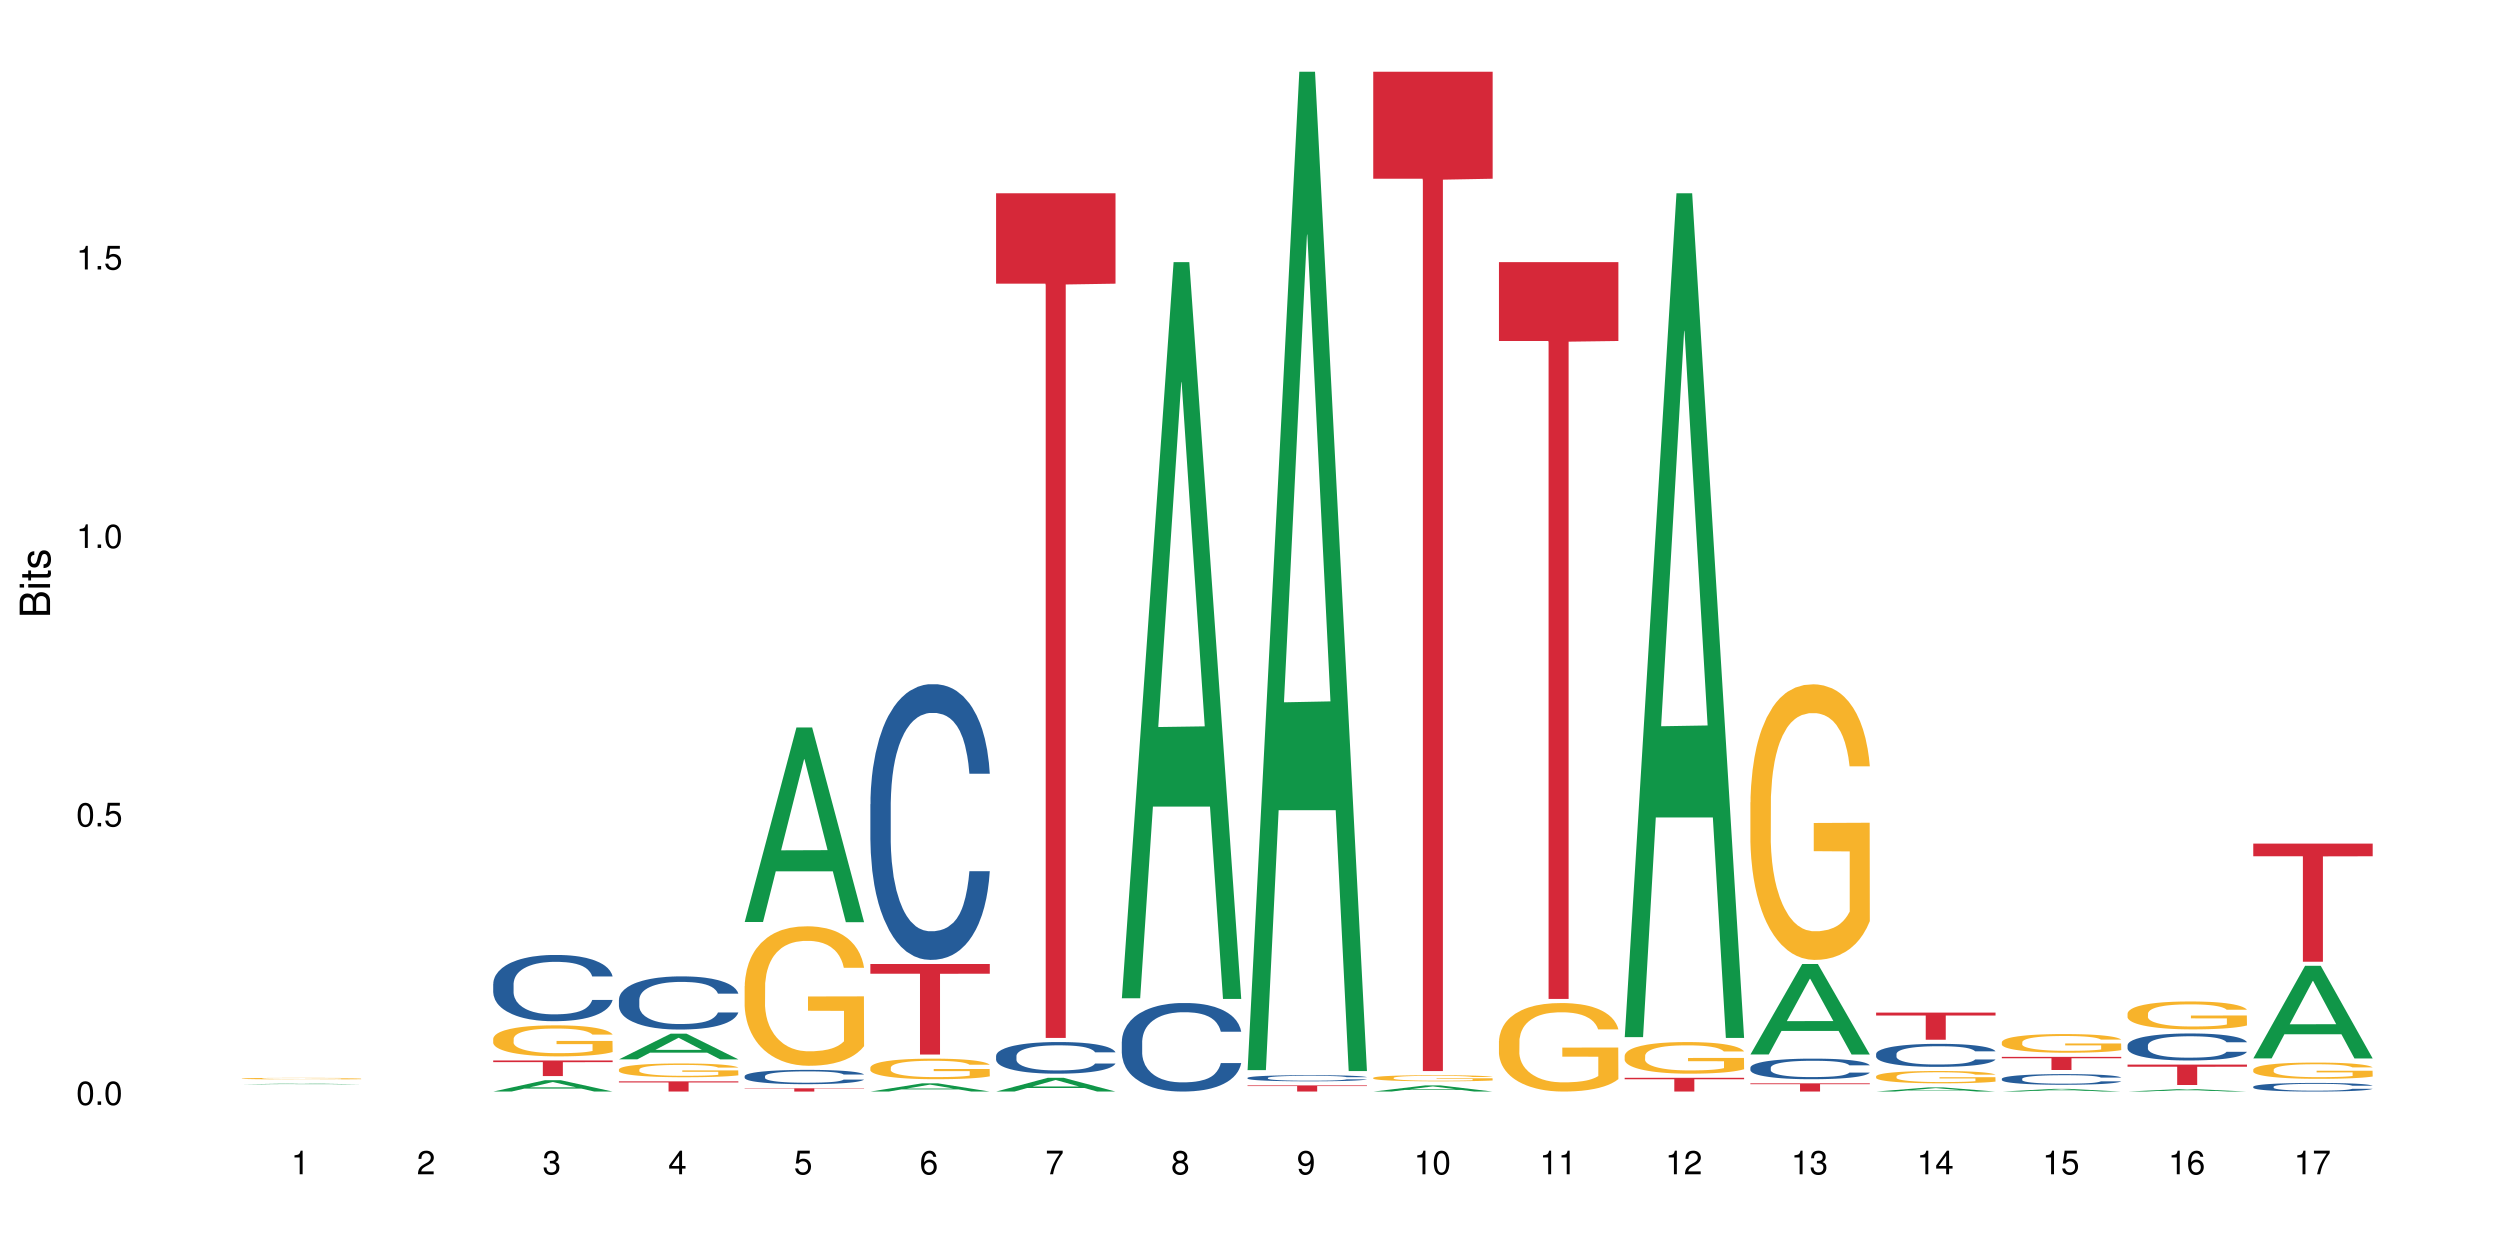 <?xml version="1.0" encoding="UTF-8"?>
<svg xmlns="http://www.w3.org/2000/svg" xmlns:xlink="http://www.w3.org/1999/xlink" width="720pt" height="360pt" viewBox="0 0 720 360" version="1.1">
<defs>
<g>
<symbol overflow="visible" id="glyph0-0">
<path style="stroke:none;" d=""/>
</symbol>
<symbol overflow="visible" id="glyph0-1">
<path style="stroke:none;" d="M 2.641 -6.797 C 2 -6.797 1.422 -6.531 1.078 -6.047 C 0.641 -5.453 0.406 -4.547 0.406 -3.297 C 0.406 -1 1.188 0.219 2.641 0.219 C 4.078 0.219 4.859 -1 4.859 -3.234 C 4.859 -4.562 4.656 -5.438 4.203 -6.047 C 3.844 -6.531 3.281 -6.797 2.641 -6.797 Z M 2.641 -6.047 C 3.547 -6.047 4 -5.125 4 -3.312 C 4 -1.375 3.562 -0.484 2.625 -0.484 C 1.734 -0.484 1.281 -1.422 1.281 -3.281 C 1.281 -5.141 1.734 -6.047 2.641 -6.047 Z M 2.641 -6.047 "/>
</symbol>
<symbol overflow="visible" id="glyph0-2">
<path style="stroke:none;" d="M 1.828 -1 L 0.828 -1 L 0.828 0 L 1.828 0 Z M 1.828 -1 "/>
</symbol>
<symbol overflow="visible" id="glyph0-3">
<path style="stroke:none;" d="M 4.562 -6.797 L 1.062 -6.797 L 0.547 -3.094 L 1.328 -3.094 C 1.719 -3.562 2.047 -3.734 2.578 -3.734 C 3.484 -3.734 4.062 -3.109 4.062 -2.094 C 4.062 -1.125 3.484 -0.531 2.578 -0.531 C 1.828 -0.531 1.375 -0.906 1.188 -1.672 L 0.328 -1.672 C 0.453 -1.109 0.547 -0.844 0.75 -0.594 C 1.125 -0.078 1.828 0.219 2.594 0.219 C 3.969 0.219 4.922 -0.781 4.922 -2.219 C 4.922 -3.562 4.031 -4.484 2.719 -4.484 C 2.25 -4.484 1.859 -4.359 1.469 -4.062 L 1.734 -5.969 L 4.562 -5.969 Z M 4.562 -6.797 "/>
</symbol>
<symbol overflow="visible" id="glyph0-4">
<path style="stroke:none;" d="M 2.484 -4.844 L 2.484 0 L 3.328 0 L 3.328 -6.797 L 2.766 -6.797 C 2.469 -5.75 2.281 -5.609 0.984 -5.453 L 0.984 -4.844 Z M 2.484 -4.844 "/>
</symbol>
<symbol overflow="visible" id="glyph0-5">
<path style="stroke:none;" d="M 4.859 -0.828 L 1.281 -0.828 C 1.359 -1.391 1.672 -1.75 2.5 -2.234 L 3.469 -2.75 C 4.406 -3.266 4.906 -3.969 4.906 -4.812 C 4.906 -5.375 4.672 -5.906 4.266 -6.266 C 3.859 -6.625 3.375 -6.797 2.719 -6.797 C 1.859 -6.797 1.219 -6.5 0.844 -5.922 C 0.609 -5.562 0.5 -5.125 0.484 -4.438 L 1.328 -4.438 C 1.359 -4.906 1.406 -5.188 1.531 -5.406 C 1.75 -5.812 2.188 -6.062 2.703 -6.062 C 3.469 -6.062 4.031 -5.516 4.031 -4.781 C 4.031 -4.25 3.719 -3.797 3.125 -3.438 L 2.234 -2.938 C 0.812 -2.141 0.406 -1.5 0.328 0 L 4.859 0 Z M 4.859 -0.828 "/>
</symbol>
<symbol overflow="visible" id="glyph0-6">
<path style="stroke:none;" d="M 2.125 -3.125 L 2.578 -3.125 C 3.516 -3.125 3.984 -2.703 3.984 -1.891 C 3.984 -1.031 3.469 -0.531 2.578 -0.531 C 1.656 -0.531 1.203 -0.984 1.156 -1.969 L 0.312 -1.969 C 0.344 -1.422 0.438 -1.078 0.609 -0.766 C 0.953 -0.109 1.625 0.219 2.547 0.219 C 3.953 0.219 4.859 -0.609 4.859 -1.906 C 4.859 -2.766 4.516 -3.25 3.703 -3.516 C 4.344 -3.766 4.656 -4.25 4.656 -4.938 C 4.656 -6.109 3.875 -6.797 2.578 -6.797 C 1.203 -6.797 0.484 -6.047 0.453 -4.609 L 1.297 -4.609 C 1.312 -5.016 1.344 -5.25 1.453 -5.453 C 1.641 -5.828 2.062 -6.062 2.594 -6.062 C 3.344 -6.062 3.797 -5.625 3.797 -4.906 C 3.797 -4.422 3.609 -4.141 3.25 -3.984 C 3.016 -3.891 2.719 -3.844 2.125 -3.844 Z M 2.125 -3.125 "/>
</symbol>
<symbol overflow="visible" id="glyph0-7">
<path style="stroke:none;" d="M 3.141 -1.625 L 3.141 0 L 3.984 0 L 3.984 -1.625 L 4.984 -1.625 L 4.984 -2.391 L 3.984 -2.391 L 3.984 -6.797 L 3.359 -6.797 L 0.266 -2.516 L 0.266 -1.625 Z M 3.141 -2.391 L 1 -2.391 L 3.141 -5.359 Z M 3.141 -2.391 "/>
</symbol>
<symbol overflow="visible" id="glyph0-8">
<path style="stroke:none;" d="M 4.781 -5.031 C 4.609 -6.141 3.891 -6.797 2.844 -6.797 C 2.094 -6.797 1.422 -6.438 1.031 -5.828 C 0.609 -5.172 0.406 -4.344 0.406 -3.094 C 0.406 -1.953 0.578 -1.234 0.984 -0.625 C 1.359 -0.078 1.953 0.219 2.703 0.219 C 3.984 0.219 4.922 -0.734 4.922 -2.078 C 4.922 -3.344 4.062 -4.234 2.844 -4.234 C 2.172 -4.234 1.641 -3.969 1.281 -3.469 C 1.281 -5.125 1.828 -6.047 2.797 -6.047 C 3.391 -6.047 3.797 -5.672 3.938 -5.031 Z M 2.734 -3.484 C 3.547 -3.484 4.062 -2.922 4.062 -2 C 4.062 -1.156 3.484 -0.531 2.703 -0.531 C 1.922 -0.531 1.328 -1.188 1.328 -2.047 C 1.328 -2.891 1.906 -3.484 2.734 -3.484 Z M 2.734 -3.484 "/>
</symbol>
<symbol overflow="visible" id="glyph0-9">
<path style="stroke:none;" d="M 4.984 -6.797 L 0.438 -6.797 L 0.438 -5.969 L 4.109 -5.969 C 2.5 -3.656 1.828 -2.234 1.328 0 L 2.219 0 C 2.594 -2.172 3.453 -4.047 4.984 -6.094 Z M 4.984 -6.797 "/>
</symbol>
<symbol overflow="visible" id="glyph0-10">
<path style="stroke:none;" d="M 3.75 -3.578 C 4.453 -4 4.688 -4.344 4.688 -4.984 C 4.688 -6.047 3.844 -6.797 2.641 -6.797 C 1.438 -6.797 0.594 -6.047 0.594 -4.984 C 0.594 -4.359 0.828 -4.016 1.516 -3.578 C 0.734 -3.203 0.359 -2.641 0.359 -1.891 C 0.359 -0.641 1.297 0.219 2.641 0.219 C 3.984 0.219 4.922 -0.641 4.922 -1.875 C 4.922 -2.641 4.531 -3.203 3.75 -3.578 Z M 2.641 -6.047 C 3.359 -6.047 3.812 -5.625 3.812 -4.969 C 3.812 -4.344 3.344 -3.922 2.641 -3.922 C 1.922 -3.922 1.453 -4.344 1.453 -4.984 C 1.453 -5.625 1.922 -6.047 2.641 -6.047 Z M 2.641 -3.203 C 3.484 -3.203 4.062 -2.672 4.062 -1.875 C 4.062 -1.062 3.484 -0.531 2.625 -0.531 C 1.797 -0.531 1.219 -1.078 1.219 -1.875 C 1.219 -2.672 1.797 -3.203 2.641 -3.203 Z M 2.641 -3.203 "/>
</symbol>
<symbol overflow="visible" id="glyph0-11">
<path style="stroke:none;" d="M 0.516 -1.547 C 0.672 -0.438 1.406 0.219 2.438 0.219 C 3.188 0.219 3.859 -0.141 4.266 -0.75 C 4.688 -1.406 4.891 -2.25 4.891 -3.484 C 4.891 -4.625 4.703 -5.359 4.312 -5.953 C 3.938 -6.5 3.344 -6.797 2.594 -6.797 C 1.297 -6.797 0.359 -5.844 0.359 -4.516 C 0.359 -3.25 1.234 -2.344 2.453 -2.344 C 3.094 -2.344 3.562 -2.578 4.016 -3.109 C 4 -1.453 3.469 -0.531 2.5 -0.531 C 1.906 -0.531 1.484 -0.906 1.359 -1.547 Z M 2.578 -6.062 C 3.375 -6.062 3.969 -5.406 3.969 -4.531 C 3.969 -3.688 3.375 -3.094 2.547 -3.094 C 1.734 -3.094 1.234 -3.672 1.234 -4.578 C 1.234 -5.438 1.797 -6.062 2.578 -6.062 Z M 2.578 -6.062 "/>
</symbol>
<symbol overflow="visible" id="glyph1-0">
<path style="stroke:none;" d=""/>
</symbol>
<symbol overflow="visible" id="glyph1-1">
<path style="stroke:none;" d="M 0 -0.953 L 0 -4.891 C 0 -5.719 -0.234 -6.344 -0.734 -6.797 C -1.188 -7.234 -1.812 -7.469 -2.5 -7.469 C -3.547 -7.469 -4.188 -7 -4.625 -5.875 C -4.984 -6.672 -5.641 -7.094 -6.531 -7.094 C -7.156 -7.094 -7.734 -6.859 -8.141 -6.391 C -8.562 -5.938 -8.75 -5.344 -8.75 -4.5 L -8.75 -0.953 Z M -4.984 -2.062 L -7.766 -2.062 L -7.766 -4.219 C -7.766 -4.844 -7.688 -5.203 -7.453 -5.5 C -7.219 -5.812 -6.859 -5.969 -6.375 -5.969 C -5.906 -5.969 -5.531 -5.812 -5.297 -5.5 C -5.062 -5.203 -4.984 -4.844 -4.984 -4.219 Z M -0.984 -2.062 L -4 -2.062 L -4 -4.781 C -4 -5.328 -3.859 -5.688 -3.578 -5.953 C -3.297 -6.219 -2.922 -6.359 -2.484 -6.359 C -2.062 -6.359 -1.688 -6.219 -1.406 -5.953 C -1.109 -5.688 -0.984 -5.328 -0.984 -4.781 Z M -0.984 -2.062 "/>
</symbol>
<symbol overflow="visible" id="glyph1-2">
<path style="stroke:none;" d="M -6.281 -1.797 L -6.281 -0.797 L 0 -0.797 L 0 -1.797 Z M -8.75 -1.797 L -8.75 -0.797 L -7.484 -0.797 L -7.484 -1.797 Z M -8.75 -1.797 "/>
</symbol>
<symbol overflow="visible" id="glyph1-3">
<path style="stroke:none;" d="M -6.281 -3.047 L -6.281 -2.016 L -8.016 -2.016 L -8.016 -1.016 L -6.281 -1.016 L -6.281 -0.172 L -5.469 -0.172 L -5.469 -1.016 L -0.719 -1.016 C -0.078 -1.016 0.281 -1.453 0.281 -2.234 C 0.281 -2.469 0.25 -2.719 0.188 -3.047 L -0.641 -3.047 C -0.609 -2.922 -0.594 -2.766 -0.594 -2.562 C -0.594 -2.141 -0.719 -2.016 -1.156 -2.016 L -5.469 -2.016 L -5.469 -3.047 Z M -6.281 -3.047 "/>
</symbol>
<symbol overflow="visible" id="glyph1-4">
<path style="stroke:none;" d="M -4.531 -5.25 C -5.766 -5.25 -6.469 -4.422 -6.469 -2.969 C -6.469 -1.516 -5.719 -0.562 -4.547 -0.562 C -3.562 -0.562 -3.094 -1.062 -2.734 -2.562 L -2.516 -3.484 C -2.344 -4.188 -2.094 -4.469 -1.625 -4.469 C -1.047 -4.469 -0.641 -3.875 -0.641 -3 C -0.641 -2.453 -0.797 -2 -1.062 -1.75 C -1.25 -1.594 -1.422 -1.531 -1.875 -1.469 L -1.875 -0.406 C -0.422 -0.453 0.281 -1.266 0.281 -2.922 C 0.281 -4.5 -0.5 -5.516 -1.719 -5.516 C -2.656 -5.516 -3.172 -4.984 -3.469 -3.734 L -3.703 -2.766 C -3.891 -1.953 -4.156 -1.609 -4.594 -1.609 C -5.172 -1.609 -5.547 -2.125 -5.547 -2.938 C -5.547 -3.75 -5.203 -4.172 -4.531 -4.203 Z M -4.531 -5.25 "/>
</symbol>
</g>
</defs>
<g id="surface60479">
<rect x="0" y="0" width="720" height="360" style="fill:rgb(100%,100%,100%);fill-opacity:1;stroke:none;"/>
<path style=" stroke:none;fill-rule:nonzero;fill:rgb(6.275%,58.824%,28.235%);fill-opacity:1;" d="M 69.629 312.289 L 69.668 312.289 L 84.551 312.051 L 89.07 312.051 L 104.027 312.289 L 98.77 312.289 L 95.023 312.227 L 78.598 312.227 L 74.922 312.289 L 69.629 312.289 L 80.176 312.203 L 93.516 312.199 L 86.863 312.09 L 86.719 312.09 L 80.141 312.199 L 80.176 312.203 Z M 69.629 312.289 "/>
<path style=" stroke:none;fill-rule:nonzero;fill:rgb(96.863%,70.196%,16.863%);fill-opacity:1;" d="M 69.629 310.617 L 69.672 310.617 L 69.672 310.605 L 69.84 310.59 L 70.258 310.562 L 70.805 310.543 L 71.391 310.527 L 71.77 310.52 L 72.398 310.508 L 72.941 310.496 L 74.328 310.48 L 76.09 310.461 L 77.055 310.453 L 78.145 310.449 L 79.695 310.441 L 80.41 310.438 L 82.59 310.43 L 85.066 310.426 L 90.77 310.426 L 93.121 310.434 L 94.461 310.438 L 95.512 310.441 L 96.602 310.445 L 97.945 310.453 L 99.203 310.465 L 100.207 310.473 L 101.215 310.484 L 102.055 310.496 L 102.766 310.512 L 103.398 310.527 L 103.773 310.543 L 104.027 310.559 L 98.195 310.559 L 97.859 310.543 L 97.48 310.531 L 96.223 310.508 L 95.594 310.5 L 94.422 310.492 L 93.414 310.484 L 92.156 310.48 L 90.938 310.477 L 89.555 310.473 L 86.492 310.473 L 84.48 310.477 L 83.305 310.477 L 82.465 310.48 L 81.289 310.488 L 80.578 310.492 L 80.156 310.496 L 78.898 310.508 L 78.062 310.52 L 77.598 310.527 L 77.012 310.539 L 76.594 310.551 L 76.133 310.566 L 75.879 310.578 L 75.543 310.605 L 75.5 310.68 L 75.629 310.695 L 75.879 310.711 L 76.215 310.727 L 76.719 310.742 L 77.223 310.754 L 78.102 310.77 L 78.859 310.781 L 79.445 310.785 L 80.578 310.797 L 81.039 310.801 L 82.129 310.809 L 83.262 310.812 L 84.645 310.82 L 85.695 310.82 L 87.371 310.824 L 89.512 310.824 L 92.027 310.82 L 93.625 310.816 L 94.715 310.812 L 95.426 310.812 L 96.309 310.809 L 96.938 310.805 L 97.523 310.797 L 98.238 310.793 L 98.238 310.695 L 87.875 310.695 L 87.875 310.648 L 103.984 310.648 L 104.027 310.809 L 103.145 310.816 L 102.055 310.828 L 101.004 310.836 L 99.914 310.844 L 98.363 310.852 L 97.105 310.855 L 95.176 310.863 L 93.414 310.867 L 91.566 310.867 L 89.934 310.871 L 88.004 310.871 L 86.281 310.867 L 84.438 310.867 L 82.969 310.863 L 81.625 310.859 L 80.285 310.855 L 78.605 310.844 L 77.516 310.84 L 76.383 310.828 L 75.25 310.82 L 74.242 310.809 L 73.574 310.801 L 72.902 310.789 L 72.188 310.777 L 71.516 310.766 L 71.012 310.75 L 70.551 310.738 L 70.215 310.723 L 69.883 310.707 L 69.715 310.691 L 69.629 310.68 Z M 69.629 310.617 "/>
<path style=" stroke:none;fill-rule:nonzero;fill:rgb(6.275%,58.824%,28.235%);fill-opacity:1;" d="M 142.043 314.367 L 142.078 314.363 L 156.965 311.094 L 161.484 311.094 L 176.441 314.371 L 171.184 314.371 L 167.438 313.516 L 151.012 313.516 L 147.336 314.367 L 142.043 314.367 L 152.59 313.16 L 165.93 313.16 L 159.277 311.629 L 159.203 311.625 L 159.133 311.637 L 152.555 313.16 L 152.59 313.16 Z M 142.043 314.367 "/>
<path style=" stroke:none;fill-rule:nonzero;fill:rgb(14.51%,36.078%,60%);fill-opacity:1;" d="M 142.043 283.336 L 142.086 283.32 L 142.086 282.898 L 142.211 282.238 L 142.504 281.398 L 142.797 280.824 L 143.555 279.797 L 144.602 278.801 L 145.691 278.035 L 146.488 277.582 L 147.203 277.23 L 148.84 276.586 L 149.887 276.254 L 151.02 275.961 L 152.402 275.664 L 153.41 275.488 L 155.676 275.211 L 157.355 275.086 L 158.652 275.035 L 161.465 275.035 L 163.145 275.105 L 164.359 275.191 L 165.703 275.332 L 166.832 275.488 L 168.805 275.871 L 170.566 276.359 L 171.363 276.641 L 172.621 277.18 L 173.586 277.703 L 174.258 278.156 L 175.012 278.801 L 175.684 279.586 L 176.188 280.477 L 176.441 281.227 L 170.566 281.227 L 170.273 280.527 L 169.938 279.988 L 169.309 279.273 L 168.68 278.766 L 167.797 278.262 L 167 277.93 L 165.91 277.598 L 164.945 277.391 L 163.941 277.23 L 162.977 277.129 L 161.129 277.023 L 158.988 277.023 L 158.191 277.059 L 156.559 277.199 L 155.676 277.32 L 154.418 277.562 L 153.535 277.789 L 152.488 278.141 L 151.773 278.438 L 150.895 278.891 L 150.266 279.289 L 149.551 279.867 L 149.133 280.301 L 148.754 280.789 L 148.418 281.367 L 148.168 281.977 L 148 282.621 L 147.914 283.25 L 147.914 285.953 L 148 286.578 L 148.211 287.312 L 148.754 288.375 L 149.551 289.301 L 150.473 290.031 L 151.355 290.555 L 151.859 290.801 L 152.531 291.078 L 153.578 291.426 L 155.09 291.777 L 155.969 291.914 L 157.312 292.055 L 158.695 292.125 L 160.543 292.125 L 162.18 292.055 L 163.27 291.969 L 164.402 291.828 L 165.953 291.531 L 166.918 291.254 L 167.758 290.922 L 168.387 290.59 L 168.805 290.312 L 169.434 289.77 L 169.938 289.18 L 170.316 288.566 L 170.566 287.977 L 176.441 287.977 L 176.188 288.672 L 175.812 289.352 L 175.434 289.859 L 174.848 290.469 L 174.176 291.008 L 173.211 291.621 L 172.414 292.02 L 171.363 292.457 L 170.398 292.789 L 169.352 293.086 L 167.797 293.434 L 166.793 293.605 L 165.703 293.766 L 164.402 293.902 L 162.766 294.027 L 161.004 294.094 L 159.367 294.113 L 157.605 294.078 L 156.305 294.008 L 154.586 293.852 L 152.445 293.539 L 150.895 293.207 L 149.676 292.875 L 148.629 292.527 L 147.453 292.055 L 145.945 291.289 L 145.02 290.695 L 144.391 290.207 L 143.68 289.527 L 143.176 288.918 L 142.59 287.941 L 142.168 286.703 L 142.043 285.742 Z M 142.043 283.336 "/>
<path style=" stroke:none;fill-rule:nonzero;fill:rgb(96.863%,70.196%,16.863%);fill-opacity:1;" d="M 142.043 299.125 L 142.086 299.117 L 142.086 298.953 L 142.254 298.586 L 142.672 298.078 L 143.219 297.664 L 143.805 297.336 L 144.184 297.164 L 144.812 296.918 L 145.355 296.738 L 146.742 296.371 L 148.504 296.027 L 149.469 295.883 L 150.559 295.742 L 152.109 295.586 L 152.824 295.531 L 155.004 295.398 L 157.48 295.316 L 160.207 295.293 L 161.465 295.301 L 163.184 295.332 L 165.535 295.422 L 166.875 295.504 L 167.926 295.586 L 169.016 295.691 L 170.359 295.855 L 171.617 296.051 L 172.621 296.25 L 173.629 296.492 L 174.469 296.754 L 175.18 297.043 L 175.812 297.387 L 176.188 297.672 L 176.441 297.957 L 170.609 297.957 L 170.273 297.672 L 169.895 297.449 L 169.266 297.18 L 168.637 296.984 L 168.008 296.828 L 166.832 296.617 L 165.828 296.484 L 164.57 296.371 L 163.352 296.297 L 161.969 296.25 L 161.129 296.234 L 158.906 296.234 L 156.891 296.289 L 155.719 296.355 L 154.879 296.422 L 153.703 296.543 L 152.992 296.641 L 152.57 296.707 L 151.312 296.961 L 150.473 297.188 L 150.012 297.344 L 149.426 297.59 L 149.008 297.809 L 148.547 298.137 L 148.293 298.383 L 147.957 298.938 L 147.914 300.41 L 148.043 300.719 L 148.293 301.055 L 148.629 301.348 L 149.133 301.66 L 149.637 301.895 L 150.516 302.215 L 151.273 302.426 L 151.859 302.566 L 152.992 302.789 L 153.453 302.859 L 154.543 303.008 L 155.676 303.121 L 157.059 303.219 L 158.109 303.27 L 159.785 303.309 L 161.926 303.309 L 164.441 303.262 L 166.035 303.195 L 167.129 303.129 L 167.84 303.074 L 168.723 302.984 L 169.352 302.902 L 169.938 302.812 L 170.652 302.672 L 170.652 300.719 L 160.289 300.711 L 160.289 299.797 L 176.398 299.789 L 176.441 302.984 L 175.559 303.203 L 174.469 303.418 L 173.418 303.578 L 172.328 303.719 L 170.777 303.875 L 169.52 303.973 L 167.59 304.086 L 165.828 304.16 L 163.98 304.211 L 162.344 304.234 L 160.418 304.242 L 158.695 304.227 L 156.852 304.176 L 155.383 304.109 L 154.039 304.031 L 152.699 303.922 L 151.02 303.75 L 149.93 303.613 L 148.797 303.441 L 147.664 303.238 L 146.656 303.016 L 145.984 302.844 L 145.316 302.648 L 144.602 302.402 L 143.93 302.125 L 143.426 301.871 L 142.965 301.586 L 142.629 301.316 L 142.293 300.949 L 142.129 300.652 L 142.043 300.402 Z M 142.043 299.125 "/>
<path style=" stroke:none;fill-rule:nonzero;fill:rgb(83.922%,15.686%,22.353%);fill-opacity:1;" d="M 142.043 305.422 L 176.441 305.422 L 176.441 305.902 L 162.105 305.906 L 162.105 309.914 L 156.336 309.914 L 156.336 305.91 L 156.254 305.902 L 142.043 305.902 Z M 142.043 305.422 "/>
<path style=" stroke:none;fill-rule:nonzero;fill:rgb(6.275%,58.824%,28.235%);fill-opacity:1;" d="M 178.25 305.09 L 178.285 305.086 L 193.172 297.691 L 197.691 297.691 L 212.648 305.098 L 207.391 305.098 L 203.645 303.164 L 187.219 303.164 L 183.543 305.09 L 178.25 305.09 L 188.797 302.363 L 202.137 302.359 L 195.484 298.902 L 195.41 298.895 L 195.34 298.914 L 188.762 302.359 L 188.797 302.363 Z M 178.25 305.09 "/>
<path style=" stroke:none;fill-rule:nonzero;fill:rgb(14.51%,36.078%,60%);fill-opacity:1;" d="M 178.25 287.867 L 178.293 287.852 L 178.293 287.516 L 178.418 286.984 L 178.711 286.312 L 179.004 285.852 L 179.762 285.027 L 180.809 284.23 L 181.898 283.613 L 182.695 283.25 L 183.41 282.969 L 185.047 282.453 L 186.094 282.188 L 187.227 281.949 L 188.609 281.711 L 189.617 281.57 L 191.883 281.348 L 193.562 281.25 L 194.859 281.207 L 197.672 281.207 L 199.348 281.262 L 200.566 281.332 L 201.91 281.445 L 203.039 281.57 L 205.012 281.879 L 206.773 282.27 L 207.57 282.496 L 208.828 282.93 L 209.793 283.348 L 210.465 283.711 L 211.219 284.23 L 211.891 284.859 L 212.395 285.574 L 212.648 286.176 L 206.773 286.176 L 206.48 285.613 L 206.145 285.18 L 205.516 284.605 L 204.887 284.203 L 204.004 283.797 L 203.207 283.531 L 202.117 283.266 L 201.152 283.098 L 200.148 282.969 L 199.184 282.887 L 197.336 282.801 L 195.195 282.801 L 194.398 282.832 L 192.766 282.941 L 191.883 283.039 L 190.625 283.234 L 189.742 283.418 L 188.695 283.699 L 187.98 283.938 L 187.102 284.301 L 186.473 284.621 L 185.758 285.082 L 185.34 285.434 L 184.961 285.824 L 184.625 286.285 L 184.375 286.777 L 184.207 287.293 L 184.121 287.797 L 184.121 289.965 L 184.207 290.469 L 184.418 291.055 L 184.961 291.91 L 185.758 292.652 L 186.68 293.238 L 187.562 293.66 L 188.066 293.855 L 188.738 294.078 L 189.785 294.359 L 191.297 294.637 L 192.176 294.75 L 193.52 294.863 L 194.902 294.918 L 196.75 294.918 L 198.387 294.863 L 199.477 294.793 L 200.609 294.68 L 202.16 294.441 L 203.125 294.219 L 203.965 293.953 L 204.594 293.688 L 205.012 293.461 L 205.641 293.027 L 206.145 292.555 L 206.523 292.062 L 206.773 291.59 L 212.648 291.59 L 212.395 292.148 L 212.016 292.691 L 211.641 293.098 L 211.055 293.59 L 210.383 294.023 L 209.418 294.512 L 208.621 294.832 L 207.57 295.184 L 206.605 295.449 L 205.559 295.688 L 204.004 295.969 L 203 296.105 L 201.91 296.234 L 200.609 296.344 L 198.973 296.441 L 197.211 296.5 L 195.574 296.512 L 193.812 296.484 L 192.512 296.43 L 190.793 296.301 L 188.652 296.051 L 187.102 295.785 L 185.883 295.52 L 184.836 295.238 L 183.66 294.863 L 182.152 294.246 L 181.227 293.77 L 180.598 293.379 L 179.887 292.832 L 179.383 292.344 L 178.797 291.559 L 178.375 290.566 L 178.25 289.797 Z M 178.25 287.867 "/>
<path style=" stroke:none;fill-rule:nonzero;fill:rgb(96.863%,70.196%,16.863%);fill-opacity:1;" d="M 178.25 307.98 L 178.293 307.977 L 178.293 307.902 L 178.461 307.738 L 178.879 307.516 L 179.426 307.328 L 180.012 307.184 L 180.391 307.109 L 181.02 307 L 181.562 306.918 L 182.949 306.758 L 184.711 306.605 L 185.676 306.539 L 186.766 306.477 L 188.316 306.41 L 189.031 306.383 L 191.211 306.324 L 193.688 306.289 L 196.414 306.277 L 197.672 306.281 L 199.391 306.297 L 201.742 306.336 L 203.082 306.371 L 204.133 306.41 L 205.223 306.457 L 206.562 306.527 L 207.824 306.613 L 208.828 306.703 L 209.836 306.812 L 210.676 306.926 L 211.387 307.055 L 212.016 307.207 L 212.395 307.332 L 212.648 307.461 L 206.816 307.461 L 206.48 307.332 L 206.102 307.234 L 205.473 307.117 L 204.844 307.027 L 204.215 306.961 L 203.039 306.867 L 202.035 306.809 L 200.777 306.758 L 199.559 306.723 L 198.176 306.703 L 197.336 306.695 L 195.113 306.695 L 193.098 306.719 L 191.926 306.75 L 191.086 306.777 L 189.91 306.832 L 189.199 306.875 L 188.777 306.906 L 187.52 307.02 L 186.68 307.121 L 186.219 307.188 L 185.633 307.297 L 185.215 307.395 L 184.754 307.539 L 184.5 307.648 L 184.164 307.895 L 184.121 308.547 L 184.25 308.688 L 184.5 308.836 L 184.836 308.965 L 185.34 309.102 L 185.844 309.207 L 186.723 309.352 L 187.48 309.445 L 188.066 309.508 L 189.199 309.605 L 189.66 309.637 L 190.75 309.703 L 191.883 309.754 L 193.266 309.797 L 194.316 309.816 L 195.992 309.836 L 198.133 309.836 L 200.648 309.812 L 202.242 309.785 L 203.336 309.758 L 204.047 309.73 L 204.93 309.691 L 205.559 309.656 L 206.145 309.613 L 206.859 309.555 L 206.859 308.688 L 196.496 308.684 L 196.496 308.277 L 212.605 308.273 L 212.648 309.691 L 211.766 309.789 L 210.676 309.883 L 209.625 309.957 L 208.535 310.016 L 206.984 310.086 L 205.727 310.129 L 203.797 310.18 L 202.035 310.215 L 200.188 310.234 L 198.551 310.246 L 196.621 310.25 L 194.902 310.242 L 193.059 310.219 L 191.59 310.191 L 190.246 310.156 L 188.906 310.109 L 187.227 310.031 L 186.137 309.969 L 185.004 309.895 L 183.871 309.805 L 182.863 309.707 L 182.191 309.629 L 181.523 309.543 L 180.809 309.434 L 180.137 309.309 L 179.633 309.199 L 179.172 309.07 L 178.836 308.949 L 178.5 308.789 L 178.336 308.656 L 178.25 308.543 Z M 178.25 307.98 "/>
<path style=" stroke:none;fill-rule:nonzero;fill:rgb(83.922%,15.686%,22.353%);fill-opacity:1;" d="M 178.25 311.43 L 212.648 311.43 L 212.648 311.742 L 198.312 311.746 L 198.312 314.371 L 192.543 314.371 L 192.543 311.75 L 192.461 311.742 L 178.25 311.742 Z M 178.25 311.43 "/>
<path style=" stroke:none;fill-rule:nonzero;fill:rgb(6.275%,58.824%,28.235%);fill-opacity:1;" d="M 214.457 265.535 L 214.492 265.484 L 229.379 209.504 L 233.898 209.504 L 248.855 265.59 L 243.598 265.59 L 239.852 250.949 L 223.422 250.949 L 219.75 265.535 L 214.457 265.535 L 225.004 244.891 L 238.344 244.84 L 231.691 218.664 L 231.617 218.613 L 231.547 218.77 L 224.969 244.84 L 225.004 244.891 Z M 214.457 265.535 "/>
<path style=" stroke:none;fill-rule:nonzero;fill:rgb(14.51%,36.078%,60%);fill-opacity:1;" d="M 214.457 309.922 L 214.5 309.918 L 214.5 309.828 L 214.625 309.684 L 214.918 309.504 L 215.211 309.379 L 215.969 309.156 L 217.016 308.941 L 218.105 308.773 L 218.902 308.676 L 219.617 308.602 L 221.254 308.461 L 222.301 308.391 L 223.434 308.328 L 224.816 308.262 L 225.824 308.227 L 228.09 308.164 L 229.77 308.137 L 231.066 308.125 L 233.879 308.125 L 235.555 308.141 L 236.773 308.16 L 238.117 308.191 L 239.246 308.227 L 241.219 308.309 L 242.98 308.414 L 243.777 308.473 L 245.035 308.59 L 246 308.703 L 246.672 308.801 L 247.426 308.941 L 248.098 309.109 L 248.602 309.301 L 248.855 309.465 L 242.98 309.465 L 242.688 309.312 L 242.352 309.195 L 241.723 309.043 L 241.094 308.934 L 240.211 308.824 L 239.414 308.754 L 238.324 308.68 L 237.359 308.637 L 236.352 308.602 L 235.391 308.578 L 233.543 308.555 L 231.402 308.555 L 230.605 308.562 L 228.973 308.594 L 228.09 308.621 L 226.832 308.672 L 225.949 308.723 L 224.902 308.797 L 224.188 308.863 L 223.309 308.961 L 222.68 309.047 L 221.965 309.172 L 221.547 309.266 L 221.168 309.371 L 220.832 309.496 L 220.582 309.625 L 220.414 309.766 L 220.328 309.902 L 220.328 310.484 L 220.414 310.621 L 220.625 310.781 L 221.168 311.012 L 221.965 311.211 L 222.887 311.367 L 223.77 311.48 L 224.273 311.535 L 224.945 311.594 L 225.992 311.668 L 227.504 311.746 L 228.383 311.773 L 229.727 311.805 L 231.109 311.82 L 232.957 311.82 L 234.59 311.805 L 235.684 311.785 L 236.816 311.758 L 238.367 311.691 L 239.332 311.633 L 240.172 311.559 L 240.801 311.488 L 241.219 311.43 L 241.848 311.312 L 242.352 311.184 L 242.73 311.051 L 242.98 310.922 L 248.855 310.922 L 248.602 311.074 L 248.223 311.223 L 247.848 311.332 L 247.258 311.461 L 246.59 311.578 L 245.625 311.711 L 244.828 311.797 L 243.777 311.891 L 242.812 311.965 L 241.766 312.027 L 240.211 312.102 L 239.207 312.141 L 238.117 312.176 L 236.816 312.203 L 235.18 312.23 L 233.418 312.246 L 231.781 312.25 L 230.02 312.242 L 228.719 312.227 L 227 312.191 L 224.859 312.125 L 223.309 312.055 L 222.09 311.98 L 221.043 311.906 L 219.867 311.805 L 218.359 311.641 L 217.434 311.512 L 216.805 311.406 L 216.094 311.258 L 215.59 311.125 L 215.004 310.914 L 214.582 310.648 L 214.457 310.441 Z M 214.457 309.922 "/>
<path style=" stroke:none;fill-rule:nonzero;fill:rgb(96.863%,70.196%,16.863%);fill-opacity:1;" d="M 214.457 283.977 L 214.5 283.941 L 214.5 283.207 L 214.668 281.555 L 215.086 279.281 L 215.633 277.41 L 216.219 275.941 L 216.598 275.172 L 217.227 274.07 L 217.77 273.262 L 219.156 271.613 L 220.918 270.07 L 221.883 269.41 L 222.973 268.785 L 224.523 268.09 L 225.238 267.832 L 227.418 267.246 L 229.895 266.879 L 232.621 266.77 L 233.879 266.805 L 235.598 266.953 L 237.949 267.355 L 239.289 267.723 L 240.34 268.09 L 241.43 268.566 L 242.77 269.301 L 244.031 270.18 L 245.035 271.062 L 246.043 272.16 L 246.883 273.336 L 247.594 274.621 L 248.223 276.16 L 248.602 277.445 L 248.855 278.73 L 243.023 278.73 L 242.688 277.445 L 242.309 276.457 L 241.68 275.246 L 241.051 274.363 L 240.422 273.668 L 239.246 272.711 L 238.242 272.125 L 236.984 271.613 L 235.766 271.281 L 234.383 271.062 L 233.543 270.988 L 231.32 270.988 L 229.305 271.246 L 228.133 271.539 L 227.293 271.832 L 226.117 272.383 L 225.406 272.824 L 224.984 273.117 L 223.727 274.254 L 222.887 275.281 L 222.426 275.977 L 221.84 277.078 L 221.422 278.07 L 220.957 279.539 L 220.707 280.637 L 220.371 283.133 L 220.328 289.738 L 220.457 291.133 L 220.707 292.637 L 221.043 293.957 L 221.547 295.352 L 222.051 296.418 L 222.93 297.848 L 223.684 298.801 L 224.273 299.426 L 225.406 300.414 L 225.867 300.746 L 226.957 301.406 L 228.09 301.922 L 229.473 302.359 L 230.523 302.582 L 232.199 302.766 L 234.34 302.766 L 236.855 302.543 L 238.449 302.25 L 239.543 301.957 L 240.254 301.699 L 241.137 301.297 L 241.766 300.93 L 242.352 300.527 L 243.066 299.902 L 243.066 291.133 L 232.703 291.098 L 232.703 286.984 L 248.812 286.949 L 248.855 301.297 L 247.973 302.289 L 246.883 303.242 L 245.832 303.977 L 244.742 304.598 L 243.191 305.297 L 241.934 305.738 L 240.004 306.25 L 238.242 306.582 L 236.395 306.801 L 234.758 306.91 L 232.828 306.949 L 231.109 306.875 L 229.266 306.652 L 227.797 306.359 L 226.453 305.992 L 225.113 305.516 L 223.434 304.746 L 222.344 304.121 L 221.211 303.352 L 220.078 302.434 L 219.07 301.441 L 218.398 300.672 L 217.73 299.793 L 217.016 298.691 L 216.344 297.445 L 215.84 296.305 L 215.379 295.023 L 215.043 293.812 L 214.707 292.16 L 214.539 290.84 L 214.457 289.703 Z M 214.457 283.977 "/>
<path style=" stroke:none;fill-rule:nonzero;fill:rgb(83.922%,15.686%,22.353%);fill-opacity:1;" d="M 214.457 313.43 L 248.855 313.43 L 248.855 313.531 L 234.52 313.531 L 234.52 314.371 L 228.75 314.371 L 228.75 313.531 L 214.457 313.531 Z M 214.457 313.43 "/>
<path style=" stroke:none;fill-rule:nonzero;fill:rgb(6.275%,58.824%,28.235%);fill-opacity:1;" d="M 250.664 314.367 L 250.699 314.367 L 265.582 311.996 L 270.105 311.996 L 285.062 314.371 L 279.805 314.371 L 276.059 313.75 L 259.629 313.75 L 255.957 314.367 L 250.664 314.367 L 261.211 313.496 L 274.551 313.492 L 267.898 312.383 L 267.824 312.383 L 267.754 312.387 L 261.176 313.492 L 261.211 313.496 Z M 250.664 314.367 "/>
<path style=" stroke:none;fill-rule:nonzero;fill:rgb(14.51%,36.078%,60%);fill-opacity:1;" d="M 250.664 231.613 L 250.707 231.539 L 250.707 229.801 L 250.832 227.043 L 251.125 223.559 L 251.418 221.164 L 252.176 216.883 L 253.223 212.746 L 254.312 209.555 L 255.109 207.668 L 255.824 206.215 L 257.461 203.531 L 258.508 202.152 L 259.641 200.918 L 261.023 199.684 L 262.031 198.961 L 264.297 197.797 L 265.977 197.289 L 267.273 197.074 L 270.086 197.074 L 271.762 197.363 L 272.98 197.727 L 274.32 198.305 L 275.453 198.961 L 277.426 200.555 L 279.188 202.586 L 279.984 203.75 L 281.242 205.996 L 282.207 208.176 L 282.879 210.062 L 283.633 212.746 L 284.305 216.012 L 284.809 219.711 L 285.062 222.832 L 279.188 222.832 L 278.895 219.93 L 278.559 217.68 L 277.93 214.707 L 277.301 212.602 L 276.418 210.496 L 275.621 209.117 L 274.531 207.738 L 273.566 206.867 L 272.559 206.215 L 271.594 205.781 L 269.75 205.344 L 267.609 205.344 L 266.812 205.488 L 265.18 206.07 L 264.297 206.578 L 263.039 207.594 L 262.156 208.539 L 261.109 209.988 L 260.395 211.223 L 259.516 213.109 L 258.887 214.777 L 258.172 217.172 L 257.754 218.988 L 257.375 221.02 L 257.039 223.414 L 256.789 225.953 L 256.621 228.637 L 256.535 231.25 L 256.535 242.496 L 256.621 245.109 L 256.832 248.156 L 257.375 252.586 L 258.172 256.43 L 259.094 259.477 L 259.977 261.656 L 260.48 262.672 L 261.152 263.832 L 262.199 265.281 L 263.711 266.734 L 264.59 267.316 L 265.934 267.895 L 267.316 268.184 L 269.164 268.184 L 270.797 267.895 L 271.891 267.531 L 273.023 266.953 L 274.574 265.719 L 275.539 264.559 L 276.379 263.18 L 277.008 261.801 L 277.426 260.641 L 278.055 258.391 L 278.559 255.922 L 278.938 253.383 L 279.188 250.914 L 285.062 250.914 L 284.809 253.816 L 284.43 256.648 L 284.055 258.754 L 283.465 261.293 L 282.797 263.543 L 281.832 266.082 L 281.035 267.75 L 279.984 269.562 L 279.02 270.941 L 277.973 272.176 L 276.418 273.629 L 275.414 274.352 L 274.32 275.008 L 273.023 275.586 L 271.387 276.094 L 269.625 276.387 L 267.988 276.457 L 266.227 276.312 L 264.926 276.023 L 263.207 275.371 L 261.066 274.062 L 259.516 272.684 L 258.297 271.305 L 257.25 269.855 L 256.074 267.895 L 254.566 264.703 L 253.641 262.234 L 253.012 260.203 L 252.301 257.375 L 251.797 254.832 L 251.211 250.77 L 250.789 245.617 L 250.664 241.625 Z M 250.664 231.613 "/>
<path style=" stroke:none;fill-rule:nonzero;fill:rgb(96.863%,70.196%,16.863%);fill-opacity:1;" d="M 250.664 307.426 L 250.707 307.422 L 250.707 307.312 L 250.875 307.07 L 251.293 306.734 L 251.84 306.457 L 252.426 306.242 L 252.805 306.129 L 253.434 305.965 L 253.977 305.844 L 255.363 305.602 L 257.125 305.375 L 258.09 305.277 L 259.18 305.184 L 260.73 305.082 L 261.445 305.043 L 263.625 304.957 L 266.102 304.902 L 268.828 304.887 L 270.086 304.895 L 271.805 304.914 L 274.156 304.973 L 275.496 305.027 L 276.547 305.082 L 277.637 305.152 L 278.977 305.262 L 280.238 305.391 L 281.242 305.52 L 282.25 305.684 L 283.09 305.855 L 283.801 306.047 L 284.43 306.273 L 284.809 306.461 L 285.062 306.652 L 279.23 306.652 L 278.895 306.461 L 278.516 306.316 L 277.887 306.137 L 277.258 306.008 L 276.629 305.906 L 275.453 305.766 L 274.449 305.68 L 273.191 305.602 L 271.973 305.555 L 270.59 305.52 L 269.75 305.512 L 267.527 305.512 L 265.512 305.547 L 264.34 305.59 L 263.5 305.633 L 262.324 305.715 L 261.613 305.781 L 261.191 305.824 L 259.934 305.992 L 259.094 306.145 L 258.633 306.246 L 258.047 306.41 L 257.629 306.555 L 257.164 306.773 L 256.914 306.934 L 256.578 307.301 L 256.535 308.277 L 256.664 308.484 L 256.914 308.703 L 257.25 308.898 L 257.754 309.105 L 258.258 309.262 L 259.137 309.473 L 259.891 309.613 L 260.48 309.707 L 261.613 309.852 L 262.074 309.902 L 263.164 310 L 264.297 310.074 L 265.68 310.141 L 266.73 310.172 L 268.406 310.199 L 270.547 310.199 L 273.062 310.168 L 274.656 310.125 L 275.75 310.078 L 276.461 310.043 L 277.344 309.984 L 277.973 309.93 L 278.559 309.867 L 279.273 309.777 L 279.273 308.484 L 268.91 308.477 L 268.91 307.871 L 285.02 307.867 L 285.062 309.984 L 284.18 310.129 L 283.09 310.27 L 282.039 310.379 L 280.949 310.469 L 279.398 310.574 L 278.141 310.637 L 276.211 310.715 L 274.449 310.762 L 272.602 310.793 L 270.965 310.812 L 269.035 310.816 L 267.316 310.805 L 265.473 310.773 L 264.004 310.73 L 262.66 310.676 L 261.32 310.605 L 259.641 310.492 L 258.551 310.398 L 257.418 310.285 L 256.285 310.148 L 255.277 310.004 L 254.605 309.891 L 253.938 309.762 L 253.223 309.598 L 252.551 309.414 L 252.047 309.246 L 251.586 309.055 L 251.25 308.879 L 250.914 308.633 L 250.746 308.438 L 250.664 308.27 Z M 250.664 307.426 "/>
<path style=" stroke:none;fill-rule:nonzero;fill:rgb(83.922%,15.686%,22.353%);fill-opacity:1;" d="M 250.664 277.637 L 285.062 277.637 L 285.062 280.43 L 270.727 280.453 L 270.727 303.707 L 264.957 303.707 L 264.957 280.477 L 264.875 280.43 L 250.664 280.43 Z M 250.664 277.637 "/>
<path style=" stroke:none;fill-rule:nonzero;fill:rgb(6.275%,58.824%,28.235%);fill-opacity:1;" d="M 286.871 314.367 L 286.906 314.363 L 301.789 310.402 L 306.312 310.402 L 321.27 314.371 L 316.012 314.371 L 312.266 313.336 L 295.836 313.336 L 292.164 314.367 L 286.871 314.367 L 297.418 312.906 L 310.758 312.902 L 304.105 311.051 L 304.031 311.047 L 303.961 311.059 L 297.383 312.902 L 297.418 312.906 Z M 286.871 314.367 "/>
<path style=" stroke:none;fill-rule:nonzero;fill:rgb(14.51%,36.078%,60%);fill-opacity:1;" d="M 286.871 304.078 L 286.914 304.066 L 286.914 303.867 L 287.039 303.551 L 287.332 303.152 L 287.625 302.875 L 288.383 302.387 L 289.43 301.91 L 290.52 301.543 L 291.316 301.328 L 292.031 301.16 L 293.668 300.852 L 294.715 300.695 L 295.848 300.551 L 297.23 300.41 L 298.238 300.328 L 300.504 300.195 L 302.184 300.137 L 303.48 300.109 L 306.293 300.109 L 307.969 300.145 L 309.188 300.188 L 310.527 300.254 L 311.66 300.328 L 313.633 300.512 L 315.395 300.746 L 316.191 300.879 L 317.449 301.137 L 318.414 301.387 L 319.086 301.602 L 319.84 301.91 L 320.512 302.285 L 321.016 302.711 L 321.27 303.066 L 315.395 303.066 L 315.102 302.734 L 314.766 302.477 L 314.137 302.137 L 313.508 301.895 L 312.625 301.652 L 311.828 301.492 L 310.738 301.336 L 309.773 301.234 L 308.766 301.16 L 307.801 301.109 L 305.957 301.062 L 303.816 301.062 L 303.02 301.078 L 301.383 301.145 L 300.504 301.203 L 299.246 301.32 L 298.363 301.426 L 297.316 301.594 L 296.602 301.734 L 295.723 301.953 L 295.094 302.145 L 294.379 302.418 L 293.961 302.625 L 293.582 302.859 L 293.246 303.137 L 292.996 303.426 L 292.828 303.734 L 292.742 304.035 L 292.742 305.324 L 292.828 305.625 L 293.039 305.977 L 293.582 306.484 L 294.379 306.926 L 295.301 307.273 L 296.184 307.523 L 296.688 307.641 L 297.359 307.773 L 298.406 307.941 L 299.918 308.109 L 300.797 308.176 L 302.141 308.242 L 303.523 308.273 L 305.371 308.273 L 307.004 308.242 L 308.098 308.199 L 309.23 308.133 L 310.781 307.992 L 311.746 307.859 L 312.586 307.699 L 313.215 307.543 L 313.633 307.41 L 314.262 307.148 L 314.766 306.867 L 315.145 306.574 L 315.395 306.293 L 321.27 306.293 L 321.016 306.625 L 320.637 306.949 L 320.262 307.191 L 319.672 307.484 L 319.004 307.742 L 318.039 308.031 L 317.242 308.227 L 316.191 308.434 L 315.227 308.59 L 314.18 308.734 L 312.625 308.898 L 311.621 308.984 L 310.527 309.059 L 309.23 309.125 L 307.594 309.184 L 305.832 309.215 L 304.195 309.223 L 302.434 309.207 L 301.133 309.176 L 299.414 309.098 L 297.273 308.949 L 295.723 308.793 L 294.504 308.633 L 293.457 308.465 L 292.281 308.242 L 290.773 307.875 L 289.848 307.59 L 289.219 307.359 L 288.508 307.035 L 288.004 306.742 L 287.418 306.277 L 286.996 305.684 L 286.871 305.227 Z M 286.871 304.078 "/>
<path style=" stroke:none;fill-rule:nonzero;fill:rgb(83.922%,15.686%,22.353%);fill-opacity:1;" d="M 286.871 55.66 L 321.27 55.66 L 321.27 81.699 L 306.934 81.93 L 306.934 298.93 L 301.164 298.93 L 301.164 82.156 L 301.082 81.699 L 286.871 81.699 Z M 286.871 55.66 "/>
<path style=" stroke:none;fill-rule:nonzero;fill:rgb(6.275%,58.824%,28.235%);fill-opacity:1;" d="M 323.078 287.496 L 323.113 287.297 L 337.996 75.488 L 342.52 75.488 L 357.473 287.695 L 352.219 287.695 L 348.473 232.305 L 332.043 232.305 L 328.371 287.496 L 323.078 287.496 L 333.625 209.387 L 346.965 209.188 L 340.312 110.156 L 340.238 109.957 L 340.164 110.559 L 333.59 209.188 L 333.625 209.387 Z M 323.078 287.496 "/>
<path style=" stroke:none;fill-rule:nonzero;fill:rgb(14.51%,36.078%,60%);fill-opacity:1;" d="M 323.078 299.969 L 323.121 299.945 L 323.121 299.387 L 323.246 298.5 L 323.539 297.383 L 323.832 296.613 L 324.59 295.238 L 325.637 293.91 L 326.727 292.883 L 327.523 292.277 L 328.238 291.812 L 329.875 290.949 L 330.922 290.508 L 332.055 290.113 L 333.438 289.715 L 334.445 289.484 L 336.711 289.109 L 338.387 288.945 L 339.688 288.875 L 342.5 288.875 L 344.176 288.969 L 345.395 289.086 L 346.734 289.273 L 347.867 289.484 L 349.84 289.996 L 351.602 290.648 L 352.398 291.02 L 353.656 291.742 L 354.621 292.441 L 355.293 293.047 L 356.047 293.91 L 356.719 294.957 L 357.223 296.148 L 357.473 297.148 L 351.602 297.148 L 351.309 296.219 L 350.973 295.496 L 350.344 294.539 L 349.715 293.863 L 348.832 293.188 L 348.035 292.746 L 346.945 292.301 L 345.98 292.023 L 344.973 291.812 L 344.008 291.672 L 342.164 291.531 L 340.023 291.531 L 339.227 291.578 L 337.59 291.766 L 336.711 291.93 L 335.453 292.254 L 334.57 292.559 L 333.523 293.023 L 332.809 293.422 L 331.93 294.027 L 331.301 294.562 L 330.586 295.332 L 330.168 295.914 L 329.789 296.566 L 329.453 297.336 L 329.203 298.152 L 329.035 299.012 L 328.949 299.852 L 328.949 303.465 L 329.035 304.305 L 329.246 305.281 L 329.789 306.703 L 330.586 307.938 L 331.508 308.918 L 332.391 309.617 L 332.895 309.941 L 333.566 310.316 L 334.613 310.781 L 336.125 311.246 L 337.004 311.434 L 338.348 311.621 L 339.73 311.715 L 341.578 311.715 L 343.211 311.621 L 344.305 311.504 L 345.438 311.316 L 346.988 310.922 L 347.953 310.551 L 348.793 310.105 L 349.422 309.664 L 349.84 309.289 L 350.469 308.566 L 350.973 307.777 L 351.352 306.961 L 351.602 306.168 L 357.473 306.168 L 357.223 307.102 L 356.844 308.008 L 356.469 308.684 L 355.879 309.5 L 355.211 310.223 L 354.246 311.039 L 353.449 311.574 L 352.398 312.156 L 351.434 312.598 L 350.387 312.996 L 348.832 313.461 L 347.828 313.695 L 346.734 313.906 L 345.438 314.09 L 343.801 314.254 L 342.039 314.348 L 340.402 314.371 L 338.641 314.324 L 337.34 314.23 L 335.621 314.02 L 333.48 313.602 L 331.93 313.16 L 330.711 312.715 L 329.664 312.25 L 328.488 311.621 L 326.98 310.594 L 326.055 309.805 L 325.426 309.152 L 324.715 308.242 L 324.211 307.426 L 323.625 306.121 L 323.203 304.465 L 323.078 303.184 Z M 323.078 299.969 "/>
<path style=" stroke:none;fill-rule:nonzero;fill:rgb(6.275%,58.824%,28.235%);fill-opacity:1;" d="M 359.285 308.203 L 359.32 307.934 L 374.203 20.664 L 378.727 20.664 L 393.68 308.473 L 388.426 308.473 L 384.68 233.344 L 368.25 233.344 L 364.578 308.203 L 359.285 308.203 L 369.832 202.266 L 383.172 201.996 L 376.52 67.684 L 376.445 67.414 L 376.371 68.227 L 369.797 201.996 L 369.832 202.266 Z M 359.285 308.203 "/>
<path style=" stroke:none;fill-rule:nonzero;fill:rgb(14.51%,36.078%,60%);fill-opacity:1;" d="M 359.285 310.422 L 359.328 310.422 L 359.328 310.383 L 359.453 310.32 L 359.746 310.242 L 360.039 310.188 L 360.797 310.094 L 361.844 310 L 362.934 309.93 L 363.73 309.887 L 364.445 309.855 L 366.082 309.797 L 367.129 309.766 L 368.262 309.738 L 369.645 309.711 L 370.652 309.695 L 372.918 309.668 L 374.594 309.656 L 375.895 309.652 L 378.707 309.652 L 380.383 309.66 L 381.602 309.668 L 382.941 309.68 L 384.074 309.695 L 386.047 309.73 L 387.809 309.773 L 388.605 309.801 L 389.863 309.852 L 390.828 309.898 L 391.5 309.941 L 392.254 310 L 392.926 310.074 L 393.43 310.156 L 393.68 310.227 L 387.809 310.227 L 387.516 310.16 L 387.18 310.113 L 386.551 310.047 L 385.922 310 L 385.039 309.953 L 384.242 309.922 L 383.152 309.891 L 382.188 309.871 L 381.18 309.855 L 380.215 309.848 L 378.371 309.836 L 376.23 309.836 L 375.434 309.84 L 373.797 309.852 L 372.918 309.863 L 371.66 309.887 L 370.777 309.906 L 369.73 309.941 L 369.016 309.969 L 368.137 310.012 L 367.508 310.047 L 366.793 310.102 L 366.375 310.141 L 365.996 310.188 L 365.66 310.238 L 365.41 310.297 L 365.242 310.355 L 365.156 310.414 L 365.156 310.664 L 365.242 310.723 L 365.449 310.793 L 365.996 310.891 L 366.793 310.977 L 367.715 311.043 L 368.598 311.094 L 369.102 311.113 L 369.773 311.141 L 370.82 311.172 L 372.332 311.203 L 373.211 311.219 L 374.555 311.23 L 375.938 311.238 L 377.785 311.238 L 379.418 311.23 L 380.512 311.223 L 381.645 311.211 L 383.195 311.184 L 384.16 311.156 L 385 311.125 L 385.629 311.094 L 386.047 311.07 L 386.676 311.02 L 387.18 310.965 L 387.559 310.906 L 387.809 310.852 L 393.68 310.852 L 393.43 310.918 L 393.051 310.98 L 392.676 311.027 L 392.086 311.082 L 391.418 311.133 L 390.453 311.191 L 389.656 311.227 L 388.605 311.27 L 387.641 311.301 L 386.594 311.328 L 385.039 311.359 L 384.035 311.375 L 382.941 311.391 L 381.645 311.402 L 380.008 311.414 L 378.246 311.422 L 376.609 311.422 L 374.848 311.418 L 373.547 311.41 L 371.828 311.398 L 369.688 311.367 L 368.137 311.336 L 366.918 311.309 L 365.871 311.273 L 364.695 311.23 L 363.188 311.16 L 362.262 311.105 L 361.633 311.059 L 360.922 310.996 L 360.418 310.941 L 359.832 310.848 L 359.41 310.734 L 359.285 310.645 Z M 359.285 310.422 "/>
<path style=" stroke:none;fill-rule:nonzero;fill:rgb(83.922%,15.686%,22.353%);fill-opacity:1;" d="M 359.285 312.602 L 393.68 312.602 L 393.68 312.789 L 379.348 312.793 L 379.348 314.371 L 373.578 314.371 L 373.578 312.793 L 373.496 312.789 L 359.285 312.789 Z M 359.285 312.602 "/>
<path style=" stroke:none;fill-rule:nonzero;fill:rgb(6.275%,58.824%,28.235%);fill-opacity:1;" d="M 395.492 314.367 L 395.527 314.367 L 410.41 312.602 L 414.934 312.602 L 429.887 314.371 L 424.633 314.371 L 420.887 313.91 L 404.457 313.91 L 400.785 314.367 L 395.492 314.367 L 406.039 313.719 L 419.379 313.715 L 412.727 312.891 L 412.652 312.891 L 412.578 312.895 L 406 313.715 L 406.039 313.719 Z M 395.492 314.367 "/>
<path style=" stroke:none;fill-rule:nonzero;fill:rgb(96.863%,70.196%,16.863%);fill-opacity:1;" d="M 395.492 310.41 L 395.535 310.41 L 395.535 310.375 L 395.703 310.305 L 396.121 310.203 L 396.668 310.121 L 397.254 310.055 L 397.633 310.023 L 398.262 309.973 L 398.805 309.938 L 400.191 309.867 L 401.953 309.797 L 402.918 309.77 L 404.008 309.742 L 405.559 309.711 L 406.273 309.699 L 408.453 309.672 L 410.93 309.656 L 413.656 309.652 L 414.914 309.652 L 416.633 309.66 L 418.98 309.68 L 420.324 309.695 L 421.375 309.711 L 422.465 309.73 L 423.805 309.766 L 425.066 309.801 L 426.07 309.84 L 427.078 309.891 L 427.918 309.941 L 428.629 310 L 429.258 310.066 L 429.637 310.121 L 429.887 310.18 L 424.059 310.18 L 423.723 310.121 L 423.344 310.078 L 422.715 310.027 L 422.086 309.988 L 421.457 309.957 L 420.281 309.914 L 419.277 309.887 L 418.016 309.867 L 416.801 309.852 L 415.418 309.84 L 412.355 309.84 L 410.34 309.848 L 409.168 309.863 L 408.328 309.875 L 407.152 309.898 L 406.441 309.918 L 406.02 309.934 L 404.762 309.98 L 403.922 310.027 L 403.461 310.059 L 402.875 310.105 L 402.453 310.148 L 401.992 310.215 L 401.742 310.262 L 401.406 310.375 L 401.363 310.664 L 401.492 310.727 L 401.742 310.793 L 402.078 310.852 L 402.582 310.91 L 403.086 310.957 L 403.965 311.02 L 404.719 311.062 L 405.309 311.09 L 406.441 311.133 L 406.902 311.148 L 407.992 311.18 L 409.125 311.199 L 410.508 311.219 L 411.559 311.23 L 413.234 311.238 L 415.375 311.238 L 417.891 311.227 L 419.484 311.215 L 420.578 311.203 L 421.289 311.191 L 422.172 311.172 L 422.801 311.156 L 423.387 311.141 L 424.102 311.113 L 424.102 310.727 L 413.738 310.723 L 413.738 310.543 L 429.848 310.543 L 429.887 311.172 L 429.008 311.215 L 427.918 311.258 L 426.867 311.289 L 425.777 311.32 L 424.227 311.348 L 422.969 311.367 L 421.039 311.391 L 419.277 311.406 L 417.43 311.414 L 415.793 311.422 L 413.863 311.422 L 412.145 311.418 L 410.301 311.41 L 408.832 311.395 L 407.488 311.379 L 406.145 311.359 L 404.469 311.324 L 403.379 311.297 L 402.246 311.262 L 401.113 311.223 L 400.105 311.18 L 399.434 311.145 L 398.766 311.105 L 398.051 311.059 L 397.379 311.004 L 396.875 310.953 L 396.414 310.898 L 396.078 310.844 L 395.742 310.77 L 395.574 310.711 L 395.492 310.664 Z M 395.492 310.41 "/>
<path style=" stroke:none;fill-rule:nonzero;fill:rgb(83.922%,15.686%,22.353%);fill-opacity:1;" d="M 395.492 20.664 L 429.887 20.664 L 429.887 51.473 L 415.555 51.742 L 415.555 308.473 L 409.785 308.473 L 409.785 52.012 L 409.703 51.473 L 395.492 51.473 Z M 395.492 20.664 "/>
<path style=" stroke:none;fill-rule:nonzero;fill:rgb(96.863%,70.196%,16.863%);fill-opacity:1;" d="M 431.699 299.797 L 431.742 299.773 L 431.742 299.309 L 431.91 298.258 L 432.328 296.816 L 432.875 295.629 L 433.461 294.695 L 433.84 294.207 L 434.469 293.508 L 435.012 292.996 L 436.398 291.949 L 438.16 290.973 L 439.125 290.555 L 440.215 290.156 L 441.766 289.715 L 442.48 289.551 L 444.66 289.18 L 447.137 288.945 L 449.863 288.875 L 451.121 288.898 L 452.84 288.992 L 455.188 289.25 L 456.531 289.48 L 457.582 289.715 L 458.672 290.016 L 460.012 290.484 L 461.27 291.043 L 462.277 291.602 L 463.285 292.301 L 464.125 293.043 L 464.836 293.859 L 465.465 294.836 L 465.844 295.652 L 466.094 296.465 L 460.266 296.465 L 459.93 295.652 L 459.551 295.023 L 458.922 294.254 L 458.293 293.695 L 457.664 293.254 L 456.488 292.648 L 455.484 292.277 L 454.223 291.949 L 453.008 291.742 L 451.625 291.602 L 450.785 291.555 L 448.562 291.555 L 446.547 291.719 L 445.375 291.902 L 444.535 292.09 L 443.359 292.438 L 442.648 292.719 L 442.227 292.906 L 440.969 293.625 L 440.129 294.277 L 439.668 294.719 L 439.082 295.418 L 438.66 296.047 L 438.199 296.98 L 437.949 297.676 L 437.613 299.262 L 437.57 303.453 L 437.695 304.336 L 437.949 305.289 L 438.285 306.129 L 438.789 307.012 L 439.293 307.688 L 440.172 308.598 L 440.926 309.203 L 441.516 309.598 L 442.648 310.227 L 443.109 310.438 L 444.199 310.855 L 445.332 311.18 L 446.715 311.461 L 447.766 311.602 L 449.441 311.715 L 451.582 311.715 L 454.098 311.578 L 455.691 311.391 L 456.781 311.203 L 457.496 311.043 L 458.379 310.785 L 459.008 310.551 L 459.594 310.297 L 460.309 309.902 L 460.309 304.336 L 449.945 304.312 L 449.945 301.707 L 466.055 301.684 L 466.094 310.785 L 465.215 311.414 L 464.125 312.02 L 463.074 312.484 L 461.984 312.879 L 460.434 313.324 L 459.176 313.602 L 457.246 313.93 L 455.484 314.137 L 453.637 314.277 L 452 314.348 L 450.07 314.371 L 448.352 314.324 L 446.508 314.184 L 445.039 314 L 443.695 313.766 L 442.352 313.461 L 440.676 312.973 L 439.586 312.578 L 438.453 312.09 L 437.32 311.508 L 436.312 310.879 L 435.641 310.391 L 434.969 309.832 L 434.258 309.133 L 433.586 308.34 L 433.082 307.617 L 432.621 306.805 L 432.285 306.035 L 431.949 304.988 L 431.781 304.148 L 431.699 303.43 Z M 431.699 299.797 "/>
<path style=" stroke:none;fill-rule:nonzero;fill:rgb(83.922%,15.686%,22.353%);fill-opacity:1;" d="M 431.699 75.488 L 466.094 75.488 L 466.094 98.203 L 451.762 98.402 L 451.762 287.695 L 445.992 287.695 L 445.992 98.602 L 445.91 98.203 L 431.699 98.203 Z M 431.699 75.488 "/>
<path style=" stroke:none;fill-rule:nonzero;fill:rgb(6.275%,58.824%,28.235%);fill-opacity:1;" d="M 467.906 298.703 L 467.941 298.477 L 482.824 55.66 L 487.344 55.66 L 502.301 298.93 L 497.047 298.93 L 493.301 235.43 L 476.871 235.43 L 473.199 298.703 L 467.906 298.703 L 478.453 209.16 L 491.793 208.934 L 485.141 95.406 L 485.066 95.176 L 484.992 95.863 L 478.414 208.934 L 478.453 209.16 Z M 467.906 298.703 "/>
<path style=" stroke:none;fill-rule:nonzero;fill:rgb(96.863%,70.196%,16.863%);fill-opacity:1;" d="M 467.906 304.016 L 467.949 304.008 L 467.949 303.84 L 468.117 303.465 L 468.535 302.949 L 469.082 302.523 L 469.668 302.191 L 470.047 302.016 L 470.676 301.766 L 471.219 301.586 L 472.605 301.211 L 474.367 300.859 L 475.332 300.711 L 476.422 300.57 L 477.973 300.41 L 478.688 300.352 L 480.867 300.219 L 483.344 300.137 L 486.07 300.109 L 487.328 300.121 L 489.047 300.152 L 491.395 300.246 L 492.738 300.328 L 493.785 300.41 L 494.879 300.52 L 496.219 300.684 L 497.477 300.887 L 498.484 301.086 L 499.492 301.336 L 500.332 301.602 L 501.043 301.891 L 501.672 302.242 L 502.051 302.531 L 502.301 302.824 L 496.473 302.824 L 496.137 302.531 L 495.758 302.309 L 495.129 302.035 L 494.5 301.832 L 493.871 301.676 L 492.695 301.461 L 491.691 301.328 L 490.43 301.211 L 489.215 301.137 L 487.832 301.086 L 486.992 301.066 L 484.77 301.066 L 482.754 301.125 L 481.582 301.191 L 480.742 301.258 L 479.566 301.383 L 478.855 301.484 L 478.434 301.551 L 477.176 301.809 L 476.336 302.043 L 475.875 302.199 L 475.289 302.449 L 474.867 302.676 L 474.406 303.008 L 474.156 303.258 L 473.82 303.824 L 473.777 305.32 L 473.902 305.637 L 474.156 305.977 L 474.492 306.277 L 474.996 306.594 L 475.5 306.836 L 476.379 307.16 L 477.133 307.375 L 477.723 307.52 L 478.855 307.742 L 479.316 307.816 L 480.406 307.969 L 481.539 308.086 L 482.922 308.184 L 483.973 308.234 L 485.648 308.277 L 487.789 308.277 L 490.305 308.227 L 491.898 308.16 L 492.988 308.094 L 493.703 308.035 L 494.586 307.941 L 495.215 307.859 L 495.801 307.77 L 496.512 307.625 L 496.512 305.637 L 486.152 305.629 L 486.152 304.695 L 502.262 304.688 L 502.301 307.941 L 501.422 308.168 L 500.332 308.383 L 499.281 308.551 L 498.191 308.691 L 496.641 308.852 L 495.383 308.949 L 493.453 309.066 L 491.691 309.141 L 489.844 309.191 L 488.207 309.215 L 486.277 309.223 L 484.559 309.207 L 482.715 309.156 L 481.246 309.09 L 479.902 309.008 L 478.559 308.898 L 476.883 308.727 L 475.793 308.582 L 474.66 308.41 L 473.527 308.199 L 472.52 307.977 L 471.848 307.801 L 471.176 307.602 L 470.465 307.352 L 469.793 307.07 L 469.289 306.812 L 468.828 306.52 L 468.492 306.246 L 468.156 305.871 L 467.988 305.57 L 467.906 305.312 Z M 467.906 304.016 "/>
<path style=" stroke:none;fill-rule:nonzero;fill:rgb(83.922%,15.686%,22.353%);fill-opacity:1;" d="M 467.906 310.402 L 502.301 310.402 L 502.301 310.828 L 487.969 310.832 L 487.969 314.371 L 482.199 314.371 L 482.199 310.836 L 482.117 310.828 L 467.906 310.828 Z M 467.906 310.402 "/>
<path style=" stroke:none;fill-rule:nonzero;fill:rgb(6.275%,58.824%,28.235%);fill-opacity:1;" d="M 504.113 303.684 L 504.148 303.66 L 519.031 277.637 L 523.551 277.637 L 538.508 303.707 L 533.254 303.707 L 529.508 296.902 L 513.078 296.902 L 509.406 303.684 L 504.113 303.684 L 514.66 294.086 L 528 294.062 L 521.348 281.898 L 521.273 281.871 L 521.199 281.945 L 514.621 294.062 L 514.66 294.086 Z M 504.113 303.684 "/>
<path style=" stroke:none;fill-rule:nonzero;fill:rgb(14.51%,36.078%,60%);fill-opacity:1;" d="M 504.113 307.469 L 504.156 307.461 L 504.156 307.332 L 504.281 307.125 L 504.574 306.867 L 504.867 306.688 L 505.621 306.367 L 506.672 306.059 L 507.762 305.82 L 508.559 305.68 L 509.273 305.57 L 510.906 305.371 L 511.957 305.266 L 513.09 305.176 L 514.473 305.082 L 515.48 305.027 L 517.746 304.941 L 519.422 304.902 L 520.723 304.887 L 523.535 304.887 L 525.211 304.91 L 526.43 304.938 L 527.77 304.98 L 528.902 305.027 L 530.875 305.148 L 532.637 305.301 L 533.434 305.387 L 534.691 305.555 L 535.656 305.715 L 536.328 305.855 L 537.082 306.059 L 537.754 306.301 L 538.258 306.578 L 538.508 306.812 L 532.637 306.812 L 532.344 306.594 L 532.008 306.426 L 531.379 306.203 L 530.75 306.047 L 529.867 305.891 L 529.07 305.785 L 527.98 305.684 L 527.016 305.617 L 526.008 305.57 L 525.043 305.539 L 523.199 305.504 L 521.059 305.504 L 520.262 305.516 L 518.625 305.559 L 517.746 305.598 L 516.488 305.672 L 515.605 305.742 L 514.559 305.852 L 513.844 305.945 L 512.965 306.086 L 512.336 306.211 L 511.621 306.387 L 511.203 306.523 L 510.824 306.676 L 510.488 306.855 L 510.238 307.043 L 510.07 307.246 L 509.984 307.441 L 509.984 308.281 L 510.07 308.477 L 510.277 308.703 L 510.824 309.035 L 511.621 309.32 L 512.543 309.547 L 513.426 309.711 L 513.93 309.785 L 514.598 309.875 L 515.648 309.98 L 517.156 310.09 L 518.039 310.133 L 519.383 310.176 L 520.766 310.199 L 522.609 310.199 L 524.246 310.176 L 525.336 310.148 L 526.469 310.105 L 528.023 310.016 L 528.988 309.926 L 529.828 309.824 L 530.457 309.723 L 530.875 309.637 L 531.504 309.469 L 532.008 309.281 L 532.387 309.094 L 532.637 308.91 L 538.508 308.91 L 538.258 309.125 L 537.879 309.336 L 537.504 309.492 L 536.914 309.684 L 536.242 309.852 L 535.281 310.043 L 534.48 310.164 L 533.434 310.301 L 532.469 310.406 L 531.422 310.496 L 529.867 310.605 L 528.863 310.66 L 527.77 310.707 L 526.469 310.75 L 524.836 310.789 L 523.074 310.812 L 521.438 310.816 L 519.676 310.805 L 518.375 310.785 L 516.656 310.734 L 514.516 310.637 L 512.965 310.535 L 511.746 310.43 L 510.699 310.324 L 509.523 310.176 L 508.016 309.938 L 507.09 309.754 L 506.461 309.602 L 505.75 309.391 L 505.246 309.203 L 504.656 308.898 L 504.238 308.512 L 504.113 308.215 Z M 504.113 307.469 "/>
<path style=" stroke:none;fill-rule:nonzero;fill:rgb(96.863%,70.196%,16.863%);fill-opacity:1;" d="M 504.113 231.074 L 504.156 231 L 504.156 229.551 L 504.324 226.289 L 504.742 221.793 L 505.289 218.098 L 505.875 215.195 L 506.254 213.676 L 506.883 211.5 L 507.426 209.906 L 508.812 206.641 L 510.574 203.598 L 511.539 202.293 L 512.629 201.059 L 514.18 199.684 L 514.895 199.176 L 517.074 198.016 L 519.551 197.289 L 522.277 197.074 L 523.535 197.145 L 525.254 197.434 L 527.602 198.23 L 528.945 198.957 L 529.992 199.684 L 531.086 200.625 L 532.426 202.074 L 533.684 203.816 L 534.691 205.555 L 535.699 207.73 L 536.539 210.051 L 537.25 212.586 L 537.879 215.633 L 538.258 218.168 L 538.508 220.707 L 532.68 220.707 L 532.344 218.168 L 531.965 216.211 L 531.336 213.82 L 530.707 212.078 L 530.078 210.703 L 528.902 208.816 L 527.898 207.656 L 526.637 206.641 L 525.422 205.988 L 524.039 205.555 L 523.199 205.41 L 520.977 205.41 L 518.961 205.918 L 517.789 206.496 L 516.949 207.078 L 515.773 208.164 L 515.062 209.035 L 514.641 209.613 L 513.383 211.863 L 512.543 213.891 L 512.082 215.27 L 511.496 217.445 L 511.074 219.402 L 510.613 222.301 L 510.363 224.477 L 510.027 229.406 L 509.984 242.457 L 510.109 245.211 L 510.363 248.184 L 510.699 250.793 L 511.203 253.547 L 511.707 255.652 L 512.586 258.477 L 513.34 260.363 L 513.93 261.594 L 515.062 263.555 L 515.523 264.207 L 516.613 265.512 L 517.746 266.527 L 519.129 267.395 L 520.18 267.832 L 521.855 268.191 L 523.996 268.191 L 526.512 267.758 L 528.105 267.18 L 529.195 266.598 L 529.91 266.09 L 530.789 265.293 L 531.422 264.566 L 532.008 263.77 L 532.719 262.539 L 532.719 245.211 L 522.359 245.137 L 522.359 237.02 L 538.469 236.945 L 538.508 265.293 L 537.629 267.25 L 536.539 269.137 L 535.488 270.586 L 534.398 271.816 L 532.848 273.195 L 531.59 274.066 L 529.66 275.082 L 527.898 275.734 L 526.051 276.168 L 524.414 276.387 L 522.484 276.457 L 520.766 276.312 L 518.922 275.879 L 517.453 275.297 L 516.109 274.574 L 514.766 273.629 L 513.09 272.109 L 512 270.875 L 510.867 269.352 L 509.734 267.539 L 508.727 265.582 L 508.055 264.062 L 507.383 262.32 L 506.672 260.145 L 506 257.68 L 505.496 255.434 L 505.035 252.895 L 504.699 250.504 L 504.363 247.242 L 504.195 244.633 L 504.113 242.383 Z M 504.113 231.074 "/>
<path style=" stroke:none;fill-rule:nonzero;fill:rgb(83.922%,15.686%,22.353%);fill-opacity:1;" d="M 504.113 311.996 L 538.508 311.996 L 538.508 312.25 L 524.176 312.254 L 524.176 314.371 L 518.406 314.371 L 518.406 312.254 L 518.324 312.25 L 504.113 312.25 Z M 504.113 311.996 "/>
<path style=" stroke:none;fill-rule:nonzero;fill:rgb(6.275%,58.824%,28.235%);fill-opacity:1;" d="M 540.32 314.371 L 540.355 314.367 L 555.238 313.18 L 559.758 313.18 L 574.715 314.371 L 569.461 314.371 L 565.711 314.059 L 549.285 314.059 L 545.613 314.371 L 540.32 314.371 L 550.867 313.934 L 564.207 313.93 L 557.555 313.375 L 557.48 313.375 L 557.406 313.379 L 550.828 313.93 L 550.867 313.934 Z M 540.32 314.371 "/>
<path style=" stroke:none;fill-rule:nonzero;fill:rgb(14.51%,36.078%,60%);fill-opacity:1;" d="M 540.32 303.516 L 540.363 303.508 L 540.363 303.363 L 540.488 303.133 L 540.781 302.844 L 541.074 302.641 L 541.828 302.285 L 542.879 301.938 L 543.969 301.672 L 544.766 301.512 L 545.48 301.391 L 547.113 301.168 L 548.164 301.051 L 549.297 300.949 L 550.68 300.848 L 551.688 300.785 L 553.953 300.688 L 555.629 300.645 L 556.93 300.629 L 559.742 300.629 L 561.418 300.652 L 562.637 300.684 L 563.977 300.73 L 565.109 300.785 L 567.082 300.918 L 568.844 301.09 L 569.641 301.188 L 570.898 301.375 L 571.863 301.555 L 572.535 301.715 L 573.289 301.938 L 573.961 302.211 L 574.465 302.52 L 574.715 302.781 L 568.844 302.781 L 568.551 302.539 L 568.215 302.352 L 567.586 302.102 L 566.957 301.926 L 566.074 301.75 L 565.277 301.637 L 564.188 301.52 L 563.223 301.445 L 562.215 301.391 L 561.25 301.355 L 559.406 301.32 L 557.266 301.32 L 556.469 301.332 L 554.832 301.379 L 553.953 301.422 L 552.695 301.508 L 551.812 301.586 L 550.766 301.707 L 550.051 301.812 L 549.172 301.969 L 548.543 302.109 L 547.828 302.309 L 547.41 302.461 L 547.031 302.629 L 546.695 302.828 L 546.445 303.043 L 546.277 303.266 L 546.191 303.484 L 546.191 304.426 L 546.277 304.645 L 546.484 304.898 L 547.031 305.27 L 547.828 305.59 L 548.75 305.844 L 549.633 306.027 L 550.137 306.113 L 550.805 306.211 L 551.855 306.332 L 553.363 306.453 L 554.246 306.5 L 555.59 306.551 L 556.973 306.574 L 558.816 306.574 L 560.453 306.551 L 561.543 306.52 L 562.676 306.469 L 564.23 306.367 L 565.195 306.27 L 566.031 306.156 L 566.664 306.039 L 567.082 305.941 L 567.711 305.754 L 568.215 305.547 L 568.594 305.336 L 568.844 305.129 L 574.715 305.129 L 574.465 305.371 L 574.086 305.609 L 573.711 305.785 L 573.121 305.996 L 572.449 306.184 L 571.484 306.398 L 570.688 306.535 L 569.641 306.688 L 568.676 306.805 L 567.629 306.906 L 566.074 307.027 L 565.07 307.09 L 563.977 307.145 L 562.676 307.191 L 561.043 307.234 L 559.281 307.258 L 557.645 307.266 L 555.883 307.254 L 554.582 307.227 L 552.863 307.172 L 550.723 307.066 L 549.172 306.949 L 547.953 306.836 L 546.906 306.711 L 545.73 306.551 L 544.219 306.281 L 543.297 306.074 L 542.668 305.906 L 541.957 305.668 L 541.453 305.457 L 540.863 305.117 L 540.445 304.688 L 540.32 304.352 Z M 540.32 303.516 "/>
<path style=" stroke:none;fill-rule:nonzero;fill:rgb(96.863%,70.196%,16.863%);fill-opacity:1;" d="M 540.32 309.969 L 540.363 309.965 L 540.363 309.898 L 540.531 309.754 L 540.949 309.551 L 541.492 309.387 L 542.082 309.258 L 542.457 309.188 L 543.09 309.09 L 543.633 309.02 L 545.02 308.875 L 546.781 308.738 L 547.746 308.68 L 548.836 308.621 L 550.387 308.562 L 551.102 308.539 L 553.281 308.488 L 555.758 308.453 L 558.484 308.445 L 559.742 308.449 L 561.461 308.461 L 563.809 308.496 L 565.152 308.527 L 566.199 308.562 L 567.293 308.605 L 568.633 308.668 L 569.891 308.746 L 570.898 308.824 L 571.906 308.922 L 572.746 309.027 L 573.457 309.141 L 574.086 309.277 L 574.465 309.391 L 574.715 309.504 L 568.887 309.504 L 568.551 309.391 L 568.172 309.301 L 567.543 309.195 L 566.914 309.117 L 566.285 309.055 L 565.109 308.969 L 564.105 308.918 L 562.844 308.875 L 561.629 308.844 L 560.246 308.824 L 559.406 308.816 L 557.184 308.816 L 555.168 308.84 L 553.996 308.867 L 553.156 308.895 L 551.98 308.941 L 551.27 308.98 L 550.848 309.008 L 549.59 309.105 L 548.75 309.199 L 548.289 309.262 L 547.703 309.355 L 547.281 309.445 L 546.82 309.574 L 546.57 309.672 L 546.234 309.895 L 546.191 310.477 L 546.316 310.602 L 546.57 310.734 L 546.906 310.852 L 547.41 310.977 L 547.91 311.07 L 548.793 311.195 L 549.547 311.281 L 550.137 311.336 L 551.27 311.422 L 551.73 311.453 L 552.82 311.512 L 553.953 311.559 L 555.336 311.598 L 556.387 311.617 L 558.062 311.633 L 560.203 311.633 L 562.719 311.613 L 564.312 311.586 L 565.402 311.559 L 566.117 311.539 L 566.996 311.5 L 567.629 311.469 L 568.215 311.434 L 568.926 311.379 L 568.926 310.602 L 558.566 310.598 L 558.566 310.234 L 574.676 310.23 L 574.715 311.5 L 573.836 311.59 L 572.746 311.676 L 571.695 311.738 L 570.605 311.793 L 569.055 311.855 L 567.797 311.895 L 565.867 311.941 L 564.105 311.969 L 562.258 311.988 L 560.621 312 L 558.691 312.004 L 556.973 311.996 L 555.125 311.977 L 553.66 311.949 L 552.316 311.918 L 550.973 311.875 L 549.297 311.809 L 548.207 311.75 L 547.074 311.684 L 545.941 311.602 L 544.934 311.516 L 544.262 311.445 L 543.59 311.367 L 542.879 311.27 L 542.207 311.16 L 541.703 311.059 L 541.242 310.945 L 540.906 310.84 L 540.57 310.691 L 540.402 310.574 L 540.32 310.477 Z M 540.32 309.969 "/>
<path style=" stroke:none;fill-rule:nonzero;fill:rgb(83.922%,15.686%,22.353%);fill-opacity:1;" d="M 540.32 291.629 L 574.715 291.629 L 574.715 292.465 L 560.379 292.473 L 560.379 299.449 L 554.613 299.449 L 554.613 292.48 L 554.531 292.465 L 540.32 292.465 Z M 540.32 291.629 "/>
<path style=" stroke:none;fill-rule:nonzero;fill:rgb(6.275%,58.824%,28.235%);fill-opacity:1;" d="M 576.527 314.371 L 576.562 314.371 L 591.445 313.598 L 595.965 313.598 L 610.922 314.371 L 605.668 314.371 L 601.918 314.168 L 585.492 314.168 L 581.816 314.371 L 576.527 314.371 L 587.074 314.086 L 600.414 314.086 L 593.762 313.723 L 593.688 313.723 L 593.613 313.727 L 587.035 314.086 L 587.074 314.086 Z M 576.527 314.371 "/>
<path style=" stroke:none;fill-rule:nonzero;fill:rgb(14.51%,36.078%,60%);fill-opacity:1;" d="M 576.527 310.68 L 576.57 310.676 L 576.57 310.609 L 576.695 310.504 L 576.988 310.367 L 577.281 310.273 L 578.035 310.109 L 579.086 309.949 L 580.176 309.824 L 580.973 309.75 L 581.688 309.695 L 583.32 309.59 L 584.371 309.535 L 585.504 309.488 L 586.887 309.441 L 587.895 309.414 L 590.16 309.367 L 591.836 309.348 L 593.137 309.34 L 595.949 309.34 L 597.625 309.352 L 598.844 309.363 L 600.184 309.387 L 601.316 309.414 L 603.289 309.477 L 605.051 309.555 L 605.848 309.598 L 607.105 309.688 L 608.07 309.77 L 608.742 309.844 L 609.496 309.949 L 610.168 310.074 L 610.672 310.219 L 610.922 310.34 L 605.051 310.34 L 604.758 310.227 L 604.422 310.141 L 603.793 310.023 L 603.164 309.941 L 602.281 309.859 L 601.484 309.809 L 600.395 309.754 L 599.43 309.719 L 598.422 309.695 L 597.457 309.676 L 595.613 309.66 L 593.473 309.66 L 592.676 309.668 L 591.039 309.688 L 590.16 309.707 L 588.902 309.746 L 588.02 309.785 L 586.973 309.84 L 586.258 309.887 L 585.379 309.961 L 584.75 310.027 L 584.035 310.121 L 583.617 310.191 L 583.238 310.27 L 582.902 310.363 L 582.652 310.461 L 582.484 310.562 L 582.398 310.664 L 582.398 311.102 L 582.484 311.203 L 582.691 311.32 L 583.238 311.492 L 584.035 311.641 L 584.957 311.762 L 585.84 311.844 L 586.344 311.883 L 587.012 311.93 L 588.062 311.984 L 589.57 312.043 L 590.453 312.062 L 591.797 312.086 L 593.18 312.098 L 595.023 312.098 L 596.66 312.086 L 597.75 312.074 L 598.883 312.051 L 600.438 312.004 L 601.402 311.957 L 602.238 311.902 L 602.871 311.852 L 603.289 311.805 L 603.918 311.719 L 604.422 311.621 L 604.801 311.523 L 605.051 311.43 L 610.922 311.43 L 610.672 311.539 L 610.293 311.652 L 609.918 311.73 L 609.328 311.832 L 608.656 311.918 L 607.691 312.016 L 606.895 312.082 L 605.848 312.152 L 604.883 312.203 L 603.836 312.254 L 602.281 312.309 L 601.273 312.336 L 600.184 312.363 L 598.883 312.387 L 597.25 312.406 L 595.488 312.414 L 593.852 312.418 L 592.09 312.414 L 590.789 312.402 L 589.07 312.375 L 586.93 312.324 L 585.379 312.273 L 584.16 312.219 L 583.113 312.164 L 581.938 312.086 L 580.426 311.961 L 579.504 311.867 L 578.875 311.789 L 578.164 311.68 L 577.66 311.582 L 577.07 311.422 L 576.652 311.223 L 576.527 311.066 Z M 576.527 310.68 "/>
<path style=" stroke:none;fill-rule:nonzero;fill:rgb(96.863%,70.196%,16.863%);fill-opacity:1;" d="M 576.527 300.113 L 576.57 300.109 L 576.57 300.012 L 576.734 299.789 L 577.156 299.484 L 577.699 299.234 L 578.289 299.035 L 578.664 298.934 L 579.297 298.785 L 579.84 298.676 L 581.227 298.457 L 582.988 298.25 L 583.953 298.16 L 585.043 298.078 L 586.594 297.984 L 587.309 297.949 L 589.488 297.871 L 591.965 297.82 L 594.691 297.805 L 595.949 297.812 L 597.668 297.832 L 600.016 297.887 L 601.359 297.934 L 602.406 297.984 L 603.5 298.047 L 604.84 298.145 L 606.098 298.266 L 607.105 298.383 L 608.113 298.531 L 608.953 298.688 L 609.664 298.859 L 610.293 299.066 L 610.672 299.238 L 610.922 299.41 L 605.094 299.41 L 604.758 299.238 L 604.379 299.105 L 603.75 298.941 L 603.121 298.824 L 602.492 298.73 L 601.316 298.602 L 600.309 298.523 L 599.051 298.457 L 597.836 298.41 L 596.453 298.383 L 595.613 298.371 L 593.391 298.371 L 591.375 298.406 L 590.203 298.445 L 589.363 298.484 L 588.188 298.559 L 587.477 298.617 L 587.055 298.656 L 585.797 298.809 L 584.957 298.949 L 584.496 299.039 L 583.91 299.188 L 583.488 299.32 L 583.027 299.52 L 582.777 299.664 L 582.441 300 L 582.398 300.887 L 582.523 301.07 L 582.777 301.273 L 583.113 301.449 L 583.617 301.637 L 584.117 301.781 L 585 301.973 L 585.754 302.102 L 586.344 302.184 L 587.477 302.316 L 587.938 302.359 L 589.027 302.449 L 590.16 302.52 L 591.543 302.578 L 592.594 302.605 L 594.27 302.633 L 596.41 302.633 L 598.926 302.602 L 600.52 302.562 L 601.609 302.523 L 602.324 302.488 L 603.203 302.434 L 603.836 302.387 L 604.422 302.332 L 605.133 302.246 L 605.133 301.07 L 594.773 301.066 L 594.773 300.516 L 610.883 300.512 L 610.922 302.434 L 610.043 302.566 L 608.953 302.695 L 607.902 302.793 L 606.812 302.879 L 605.262 302.969 L 604 303.031 L 602.074 303.098 L 600.309 303.145 L 598.465 303.172 L 596.828 303.188 L 594.898 303.191 L 593.18 303.184 L 591.332 303.152 L 589.867 303.113 L 588.523 303.062 L 587.18 303 L 585.504 302.898 L 584.414 302.812 L 583.281 302.711 L 582.148 302.586 L 581.141 302.453 L 580.469 302.352 L 579.797 302.234 L 579.086 302.086 L 578.414 301.918 L 577.91 301.766 L 577.449 301.594 L 577.113 301.43 L 576.777 301.211 L 576.609 301.031 L 576.527 300.879 Z M 576.527 300.113 "/>
<path style=" stroke:none;fill-rule:nonzero;fill:rgb(83.922%,15.686%,22.353%);fill-opacity:1;" d="M 576.527 304.371 L 610.922 304.371 L 610.922 304.777 L 596.586 304.781 L 596.586 308.16 L 590.82 308.16 L 590.82 304.785 L 590.738 304.777 L 576.527 304.777 Z M 576.527 304.371 "/>
<path style=" stroke:none;fill-rule:nonzero;fill:rgb(6.275%,58.824%,28.235%);fill-opacity:1;" d="M 612.734 314.371 L 612.77 314.371 L 627.652 313.652 L 632.172 313.652 L 647.129 314.371 L 641.875 314.371 L 638.125 314.184 L 621.699 314.184 L 618.023 314.371 L 612.734 314.371 L 623.281 314.105 L 636.621 314.105 L 629.969 313.77 L 629.82 313.77 L 623.242 314.105 L 623.281 314.105 Z M 612.734 314.371 "/>
<path style=" stroke:none;fill-rule:nonzero;fill:rgb(14.51%,36.078%,60%);fill-opacity:1;" d="M 612.734 301.027 L 612.777 301.02 L 612.777 300.848 L 612.902 300.578 L 613.195 300.238 L 613.488 300.004 L 614.242 299.582 L 615.293 299.18 L 616.383 298.867 L 617.18 298.68 L 617.895 298.539 L 619.527 298.277 L 620.578 298.141 L 621.711 298.02 L 623.094 297.898 L 624.102 297.828 L 626.367 297.715 L 628.043 297.664 L 629.344 297.645 L 632.156 297.645 L 633.832 297.672 L 635.051 297.707 L 636.391 297.766 L 637.523 297.828 L 639.496 297.984 L 641.258 298.184 L 642.055 298.297 L 643.312 298.516 L 644.277 298.73 L 644.949 298.914 L 645.703 299.18 L 646.375 299.496 L 646.879 299.859 L 647.129 300.164 L 641.258 300.164 L 640.965 299.883 L 640.629 299.66 L 640 299.371 L 639.371 299.164 L 638.488 298.957 L 637.691 298.824 L 636.602 298.688 L 635.637 298.602 L 634.629 298.539 L 633.664 298.496 L 631.82 298.453 L 629.68 298.453 L 628.883 298.469 L 627.246 298.523 L 626.367 298.574 L 625.109 298.672 L 624.227 298.766 L 623.18 298.906 L 622.465 299.027 L 621.586 299.215 L 620.957 299.379 L 620.242 299.613 L 619.824 299.789 L 619.445 299.988 L 619.109 300.223 L 618.859 300.473 L 618.691 300.734 L 618.605 300.988 L 618.605 302.09 L 618.691 302.348 L 618.898 302.645 L 619.445 303.078 L 620.242 303.457 L 621.164 303.754 L 622.047 303.969 L 622.551 304.066 L 623.219 304.18 L 624.27 304.324 L 625.777 304.465 L 626.66 304.523 L 628.004 304.578 L 629.387 304.605 L 631.23 304.605 L 632.867 304.578 L 633.957 304.543 L 635.09 304.484 L 636.645 304.367 L 637.609 304.25 L 638.445 304.117 L 639.078 303.98 L 639.496 303.867 L 640.125 303.648 L 640.629 303.406 L 641.004 303.156 L 641.258 302.914 L 647.129 302.914 L 646.879 303.199 L 646.5 303.477 L 646.125 303.684 L 645.535 303.934 L 644.863 304.152 L 643.898 304.402 L 643.102 304.566 L 642.055 304.742 L 641.09 304.879 L 640.043 304.996 L 638.488 305.141 L 637.48 305.211 L 636.391 305.273 L 635.09 305.332 L 633.457 305.383 L 631.695 305.41 L 630.059 305.418 L 628.297 305.402 L 626.996 305.375 L 625.277 305.312 L 623.137 305.184 L 621.586 305.047 L 620.367 304.914 L 619.32 304.77 L 618.145 304.578 L 616.633 304.266 L 615.711 304.023 L 615.082 303.824 L 614.371 303.547 L 613.867 303.301 L 613.277 302.902 L 612.859 302.398 L 612.734 302.008 Z M 612.734 301.027 "/>
<path style=" stroke:none;fill-rule:nonzero;fill:rgb(96.863%,70.196%,16.863%);fill-opacity:1;" d="M 612.734 291.863 L 612.777 291.855 L 612.777 291.711 L 612.941 291.379 L 613.363 290.926 L 613.906 290.551 L 614.496 290.254 L 614.871 290.102 L 615.504 289.879 L 616.047 289.719 L 617.43 289.387 L 619.191 289.078 L 620.156 288.949 L 621.25 288.824 L 622.801 288.684 L 623.516 288.633 L 625.695 288.516 L 628.172 288.441 L 630.898 288.418 L 632.156 288.426 L 633.875 288.457 L 636.223 288.535 L 637.566 288.609 L 638.613 288.684 L 639.707 288.777 L 641.047 288.926 L 642.305 289.102 L 643.312 289.277 L 644.32 289.5 L 645.16 289.734 L 645.871 289.992 L 646.5 290.301 L 646.879 290.555 L 647.129 290.812 L 641.301 290.812 L 640.965 290.555 L 640.586 290.359 L 639.957 290.117 L 639.328 289.938 L 638.699 289.801 L 637.523 289.609 L 636.516 289.492 L 635.258 289.387 L 634.043 289.32 L 632.66 289.277 L 631.82 289.262 L 629.598 289.262 L 627.582 289.316 L 626.41 289.375 L 625.57 289.434 L 624.395 289.543 L 623.684 289.629 L 623.262 289.691 L 622.004 289.918 L 621.164 290.125 L 620.703 290.262 L 620.117 290.484 L 619.695 290.68 L 619.234 290.977 L 618.984 291.195 L 618.648 291.695 L 618.605 293.02 L 618.73 293.297 L 618.984 293.598 L 619.32 293.863 L 619.824 294.141 L 620.324 294.355 L 621.207 294.641 L 621.961 294.832 L 622.551 294.957 L 623.684 295.156 L 624.145 295.223 L 625.234 295.355 L 626.367 295.457 L 627.75 295.547 L 628.801 295.59 L 630.477 295.625 L 632.617 295.625 L 635.133 295.582 L 636.727 295.523 L 637.816 295.465 L 638.531 295.414 L 639.41 295.332 L 640.043 295.258 L 640.629 295.18 L 641.34 295.055 L 641.34 293.297 L 630.98 293.289 L 630.98 292.469 L 647.09 292.461 L 647.129 295.332 L 646.25 295.531 L 645.16 295.723 L 644.109 295.867 L 643.02 295.992 L 641.469 296.133 L 640.207 296.223 L 638.277 296.324 L 636.516 296.391 L 634.672 296.434 L 633.035 296.457 L 631.105 296.465 L 629.387 296.449 L 627.539 296.406 L 626.074 296.348 L 624.73 296.273 L 623.387 296.176 L 621.711 296.023 L 620.621 295.898 L 619.488 295.742 L 618.355 295.559 L 617.348 295.363 L 616.676 295.207 L 616.004 295.031 L 615.293 294.812 L 614.621 294.562 L 614.117 294.332 L 613.656 294.074 L 613.32 293.832 L 612.984 293.504 L 612.816 293.238 L 612.734 293.012 Z M 612.734 291.863 "/>
<path style=" stroke:none;fill-rule:nonzero;fill:rgb(83.922%,15.686%,22.353%);fill-opacity:1;" d="M 612.734 306.598 L 647.129 306.598 L 647.129 307.227 L 632.793 307.23 L 632.793 312.473 L 627.027 312.473 L 627.027 307.238 L 626.945 307.227 L 612.734 307.227 Z M 612.734 306.598 "/>
<path style=" stroke:none;fill-rule:nonzero;fill:rgb(6.275%,58.824%,28.235%);fill-opacity:1;" d="M 648.941 304.812 L 648.977 304.789 L 663.859 278.156 L 668.379 278.156 L 683.336 304.84 L 678.082 304.84 L 674.332 297.875 L 657.906 297.875 L 654.23 304.812 L 648.941 304.812 L 659.488 294.992 L 672.828 294.969 L 666.176 282.516 L 666.102 282.492 L 666.027 282.566 L 659.449 294.969 L 659.488 294.992 Z M 648.941 304.812 "/>
<path style=" stroke:none;fill-rule:nonzero;fill:rgb(14.51%,36.078%,60%);fill-opacity:1;" d="M 648.941 312.965 L 648.98 312.965 L 648.98 312.91 L 649.109 312.824 L 649.402 312.715 L 649.695 312.641 L 650.449 312.504 L 651.5 312.375 L 652.59 312.273 L 653.387 312.215 L 654.102 312.172 L 655.734 312.086 L 656.785 312.043 L 657.918 312.004 L 659.301 311.965 L 660.309 311.945 L 662.574 311.906 L 664.25 311.891 L 665.551 311.883 L 668.363 311.883 L 670.039 311.895 L 671.258 311.906 L 672.598 311.922 L 673.73 311.945 L 675.703 311.992 L 677.465 312.059 L 678.262 312.094 L 679.52 312.164 L 680.484 312.23 L 681.156 312.293 L 681.91 312.375 L 682.582 312.477 L 683.086 312.594 L 683.336 312.691 L 677.465 312.691 L 677.172 312.602 L 676.836 312.531 L 676.207 312.438 L 675.578 312.371 L 674.695 312.305 L 673.898 312.262 L 672.809 312.219 L 671.844 312.191 L 670.836 312.172 L 669.871 312.156 L 668.027 312.145 L 665.887 312.145 L 665.09 312.148 L 663.453 312.168 L 662.574 312.184 L 661.316 312.215 L 660.434 312.242 L 659.387 312.289 L 658.672 312.328 L 657.793 312.387 L 657.16 312.438 L 656.449 312.516 L 656.031 312.57 L 655.652 312.633 L 655.316 312.711 L 655.066 312.789 L 654.898 312.871 L 654.812 312.953 L 654.812 313.309 L 654.898 313.391 L 655.105 313.484 L 655.652 313.621 L 656.449 313.742 L 657.371 313.84 L 658.254 313.906 L 658.758 313.938 L 659.426 313.977 L 660.477 314.02 L 661.984 314.066 L 662.867 314.086 L 664.211 314.102 L 665.594 314.113 L 667.438 314.113 L 669.074 314.102 L 670.164 314.09 L 671.297 314.074 L 672.852 314.035 L 673.816 313.996 L 674.652 313.953 L 675.281 313.91 L 675.703 313.875 L 676.332 313.805 L 676.836 313.727 L 677.211 313.648 L 677.465 313.57 L 683.336 313.57 L 683.086 313.66 L 682.707 313.75 L 682.332 313.816 L 681.742 313.895 L 681.07 313.965 L 680.105 314.047 L 679.309 314.098 L 678.262 314.156 L 677.297 314.199 L 676.246 314.238 L 674.695 314.281 L 673.688 314.305 L 672.598 314.324 L 671.297 314.344 L 669.664 314.359 L 667.902 314.367 L 666.266 314.371 L 664.504 314.367 L 663.203 314.355 L 661.484 314.336 L 659.344 314.297 L 657.793 314.254 L 656.574 314.211 L 655.527 314.164 L 654.352 314.102 L 652.84 314.004 L 651.918 313.926 L 651.289 313.863 L 650.578 313.773 L 650.074 313.695 L 649.484 313.566 L 649.066 313.406 L 648.941 313.281 Z M 648.941 312.965 "/>
<path style=" stroke:none;fill-rule:nonzero;fill:rgb(96.863%,70.196%,16.863%);fill-opacity:1;" d="M 648.941 308.027 L 648.98 308.023 L 648.98 307.938 L 649.148 307.742 L 649.57 307.477 L 650.113 307.262 L 650.703 307.09 L 651.078 307 L 651.707 306.871 L 652.254 306.777 L 653.637 306.582 L 655.398 306.402 L 656.363 306.328 L 657.457 306.254 L 659.008 306.172 L 659.723 306.145 L 661.902 306.074 L 664.379 306.031 L 667.105 306.02 L 668.363 306.023 L 670.082 306.039 L 672.43 306.086 L 673.773 306.129 L 674.82 306.172 L 675.914 306.227 L 677.254 306.312 L 678.512 306.418 L 679.52 306.52 L 680.527 306.648 L 681.367 306.785 L 682.078 306.934 L 682.707 307.113 L 683.086 307.266 L 683.336 307.414 L 677.508 307.414 L 677.172 307.266 L 676.793 307.148 L 676.164 307.008 L 675.535 306.906 L 674.906 306.824 L 673.73 306.711 L 672.723 306.645 L 671.465 306.582 L 670.25 306.547 L 668.867 306.52 L 668.027 306.512 L 665.805 306.512 L 663.789 306.539 L 662.613 306.574 L 661.777 306.609 L 660.602 306.672 L 659.887 306.727 L 659.469 306.758 L 658.211 306.891 L 657.371 307.012 L 656.91 307.094 L 656.324 307.223 L 655.902 307.336 L 655.441 307.508 L 655.191 307.637 L 654.855 307.926 L 654.812 308.699 L 654.938 308.859 L 655.191 309.035 L 655.527 309.191 L 656.031 309.352 L 656.531 309.477 L 657.414 309.645 L 658.168 309.754 L 658.758 309.828 L 659.887 309.941 L 660.352 309.98 L 661.441 310.059 L 662.574 310.117 L 663.957 310.168 L 665.008 310.195 L 666.684 310.219 L 668.824 310.219 L 671.34 310.191 L 672.934 310.156 L 674.023 310.121 L 674.738 310.094 L 675.617 310.047 L 676.246 310.004 L 676.836 309.957 L 677.547 309.883 L 677.547 308.859 L 667.188 308.855 L 667.188 308.375 L 683.297 308.371 L 683.336 310.047 L 682.457 310.16 L 681.367 310.273 L 680.316 310.359 L 679.227 310.43 L 677.676 310.512 L 676.414 310.562 L 674.484 310.625 L 672.723 310.66 L 670.879 310.688 L 669.242 310.699 L 667.312 310.703 L 665.594 310.695 L 663.746 310.672 L 662.281 310.637 L 660.938 310.594 L 659.594 310.539 L 657.918 310.449 L 656.828 310.375 L 655.695 310.285 L 654.562 310.18 L 653.555 310.062 L 652.883 309.973 L 652.211 309.871 L 651.5 309.742 L 650.828 309.598 L 650.324 309.465 L 649.863 309.312 L 649.527 309.172 L 649.191 308.98 L 649.023 308.824 L 648.941 308.695 Z M 648.941 308.027 "/>
<path style=" stroke:none;fill-rule:nonzero;fill:rgb(83.922%,15.686%,22.353%);fill-opacity:1;" d="M 648.941 242.965 L 683.336 242.965 L 683.336 246.605 L 669 246.637 L 669 276.977 L 663.234 276.977 L 663.234 246.668 L 663.152 246.605 L 648.941 246.605 Z M 648.941 242.965 "/>
<g style="fill:rgb(0%,0%,0%);fill-opacity:1;">
  <use xlink:href="#glyph0-1" x="21.957" y="318.198"/>
  <use xlink:href="#glyph0-2" x="27.291" y="318.198"/>
  <use xlink:href="#glyph0-1" x="29.958" y="318.198"/>
</g>
<g style="fill:rgb(0%,0%,0%);fill-opacity:1;">
  <use xlink:href="#glyph0-1" x="21.957" y="238.003"/>
  <use xlink:href="#glyph0-2" x="27.291" y="238.003"/>
  <use xlink:href="#glyph0-3" x="29.958" y="238.003"/>
</g>
<g style="fill:rgb(0%,0%,0%);fill-opacity:1;">
  <use xlink:href="#glyph0-4" x="21.957" y="157.808"/>
  <use xlink:href="#glyph0-2" x="27.291" y="157.808"/>
  <use xlink:href="#glyph0-1" x="29.958" y="157.808"/>
</g>
<g style="fill:rgb(0%,0%,0%);fill-opacity:1;">
  <use xlink:href="#glyph0-4" x="21.957" y="77.612"/>
  <use xlink:href="#glyph0-2" x="27.291" y="77.612"/>
  <use xlink:href="#glyph0-3" x="29.958" y="77.612"/>
</g>
<g style="fill:rgb(0%,0%,0%);fill-opacity:1;">
  <use xlink:href="#glyph0-4" x="83.828" y="338.19"/>
</g>
<g style="fill:rgb(0%,0%,0%);fill-opacity:1;">
  <use xlink:href="#glyph0-5" x="120.035" y="338.19"/>
</g>
<g style="fill:rgb(0%,0%,0%);fill-opacity:1;">
  <use xlink:href="#glyph0-6" x="156.242" y="338.19"/>
</g>
<g style="fill:rgb(0%,0%,0%);fill-opacity:1;">
  <use xlink:href="#glyph0-7" x="192.449" y="338.19"/>
</g>
<g style="fill:rgb(0%,0%,0%);fill-opacity:1;">
  <use xlink:href="#glyph0-3" x="228.656" y="338.19"/>
</g>
<g style="fill:rgb(0%,0%,0%);fill-opacity:1;">
  <use xlink:href="#glyph0-8" x="264.863" y="338.19"/>
</g>
<g style="fill:rgb(0%,0%,0%);fill-opacity:1;">
  <use xlink:href="#glyph0-9" x="301.07" y="338.19"/>
</g>
<g style="fill:rgb(0%,0%,0%);fill-opacity:1;">
  <use xlink:href="#glyph0-10" x="337.277" y="338.19"/>
</g>
<g style="fill:rgb(0%,0%,0%);fill-opacity:1;">
  <use xlink:href="#glyph0-11" x="373.484" y="338.19"/>
</g>
<g style="fill:rgb(0%,0%,0%);fill-opacity:1;">
  <use xlink:href="#glyph0-4" x="407.191" y="338.19"/>
  <use xlink:href="#glyph0-1" x="412.525" y="338.19"/>
</g>
<g style="fill:rgb(0%,0%,0%);fill-opacity:1;">
  <use xlink:href="#glyph0-4" x="443.398" y="338.19"/>
  <use xlink:href="#glyph0-4" x="448.732" y="338.19"/>
</g>
<g style="fill:rgb(0%,0%,0%);fill-opacity:1;">
  <use xlink:href="#glyph0-4" x="479.605" y="338.19"/>
  <use xlink:href="#glyph0-5" x="484.939" y="338.19"/>
</g>
<g style="fill:rgb(0%,0%,0%);fill-opacity:1;">
  <use xlink:href="#glyph0-4" x="515.812" y="338.19"/>
  <use xlink:href="#glyph0-6" x="521.146" y="338.19"/>
</g>
<g style="fill:rgb(0%,0%,0%);fill-opacity:1;">
  <use xlink:href="#glyph0-4" x="552.02" y="338.19"/>
  <use xlink:href="#glyph0-7" x="557.354" y="338.19"/>
</g>
<g style="fill:rgb(0%,0%,0%);fill-opacity:1;">
  <use xlink:href="#glyph0-4" x="588.227" y="338.19"/>
  <use xlink:href="#glyph0-3" x="593.561" y="338.19"/>
</g>
<g style="fill:rgb(0%,0%,0%);fill-opacity:1;">
  <use xlink:href="#glyph0-4" x="624.434" y="338.19"/>
  <use xlink:href="#glyph0-8" x="629.768" y="338.19"/>
</g>
<g style="fill:rgb(0%,0%,0%);fill-opacity:1;">
  <use xlink:href="#glyph0-4" x="660.641" y="338.19"/>
  <use xlink:href="#glyph0-9" x="665.975" y="338.19"/>
</g>
<g style="fill:rgb(0%,0%,0%);fill-opacity:1;">
  <use xlink:href="#glyph1-1" x="14.412" y="178.016"/>
  <use xlink:href="#glyph1-2" x="14.412" y="170.012"/>
  <use xlink:href="#glyph1-3" x="14.412" y="167.348"/>
  <use xlink:href="#glyph1-4" x="14.412" y="164.012"/>
</g>
</g>
</svg>
